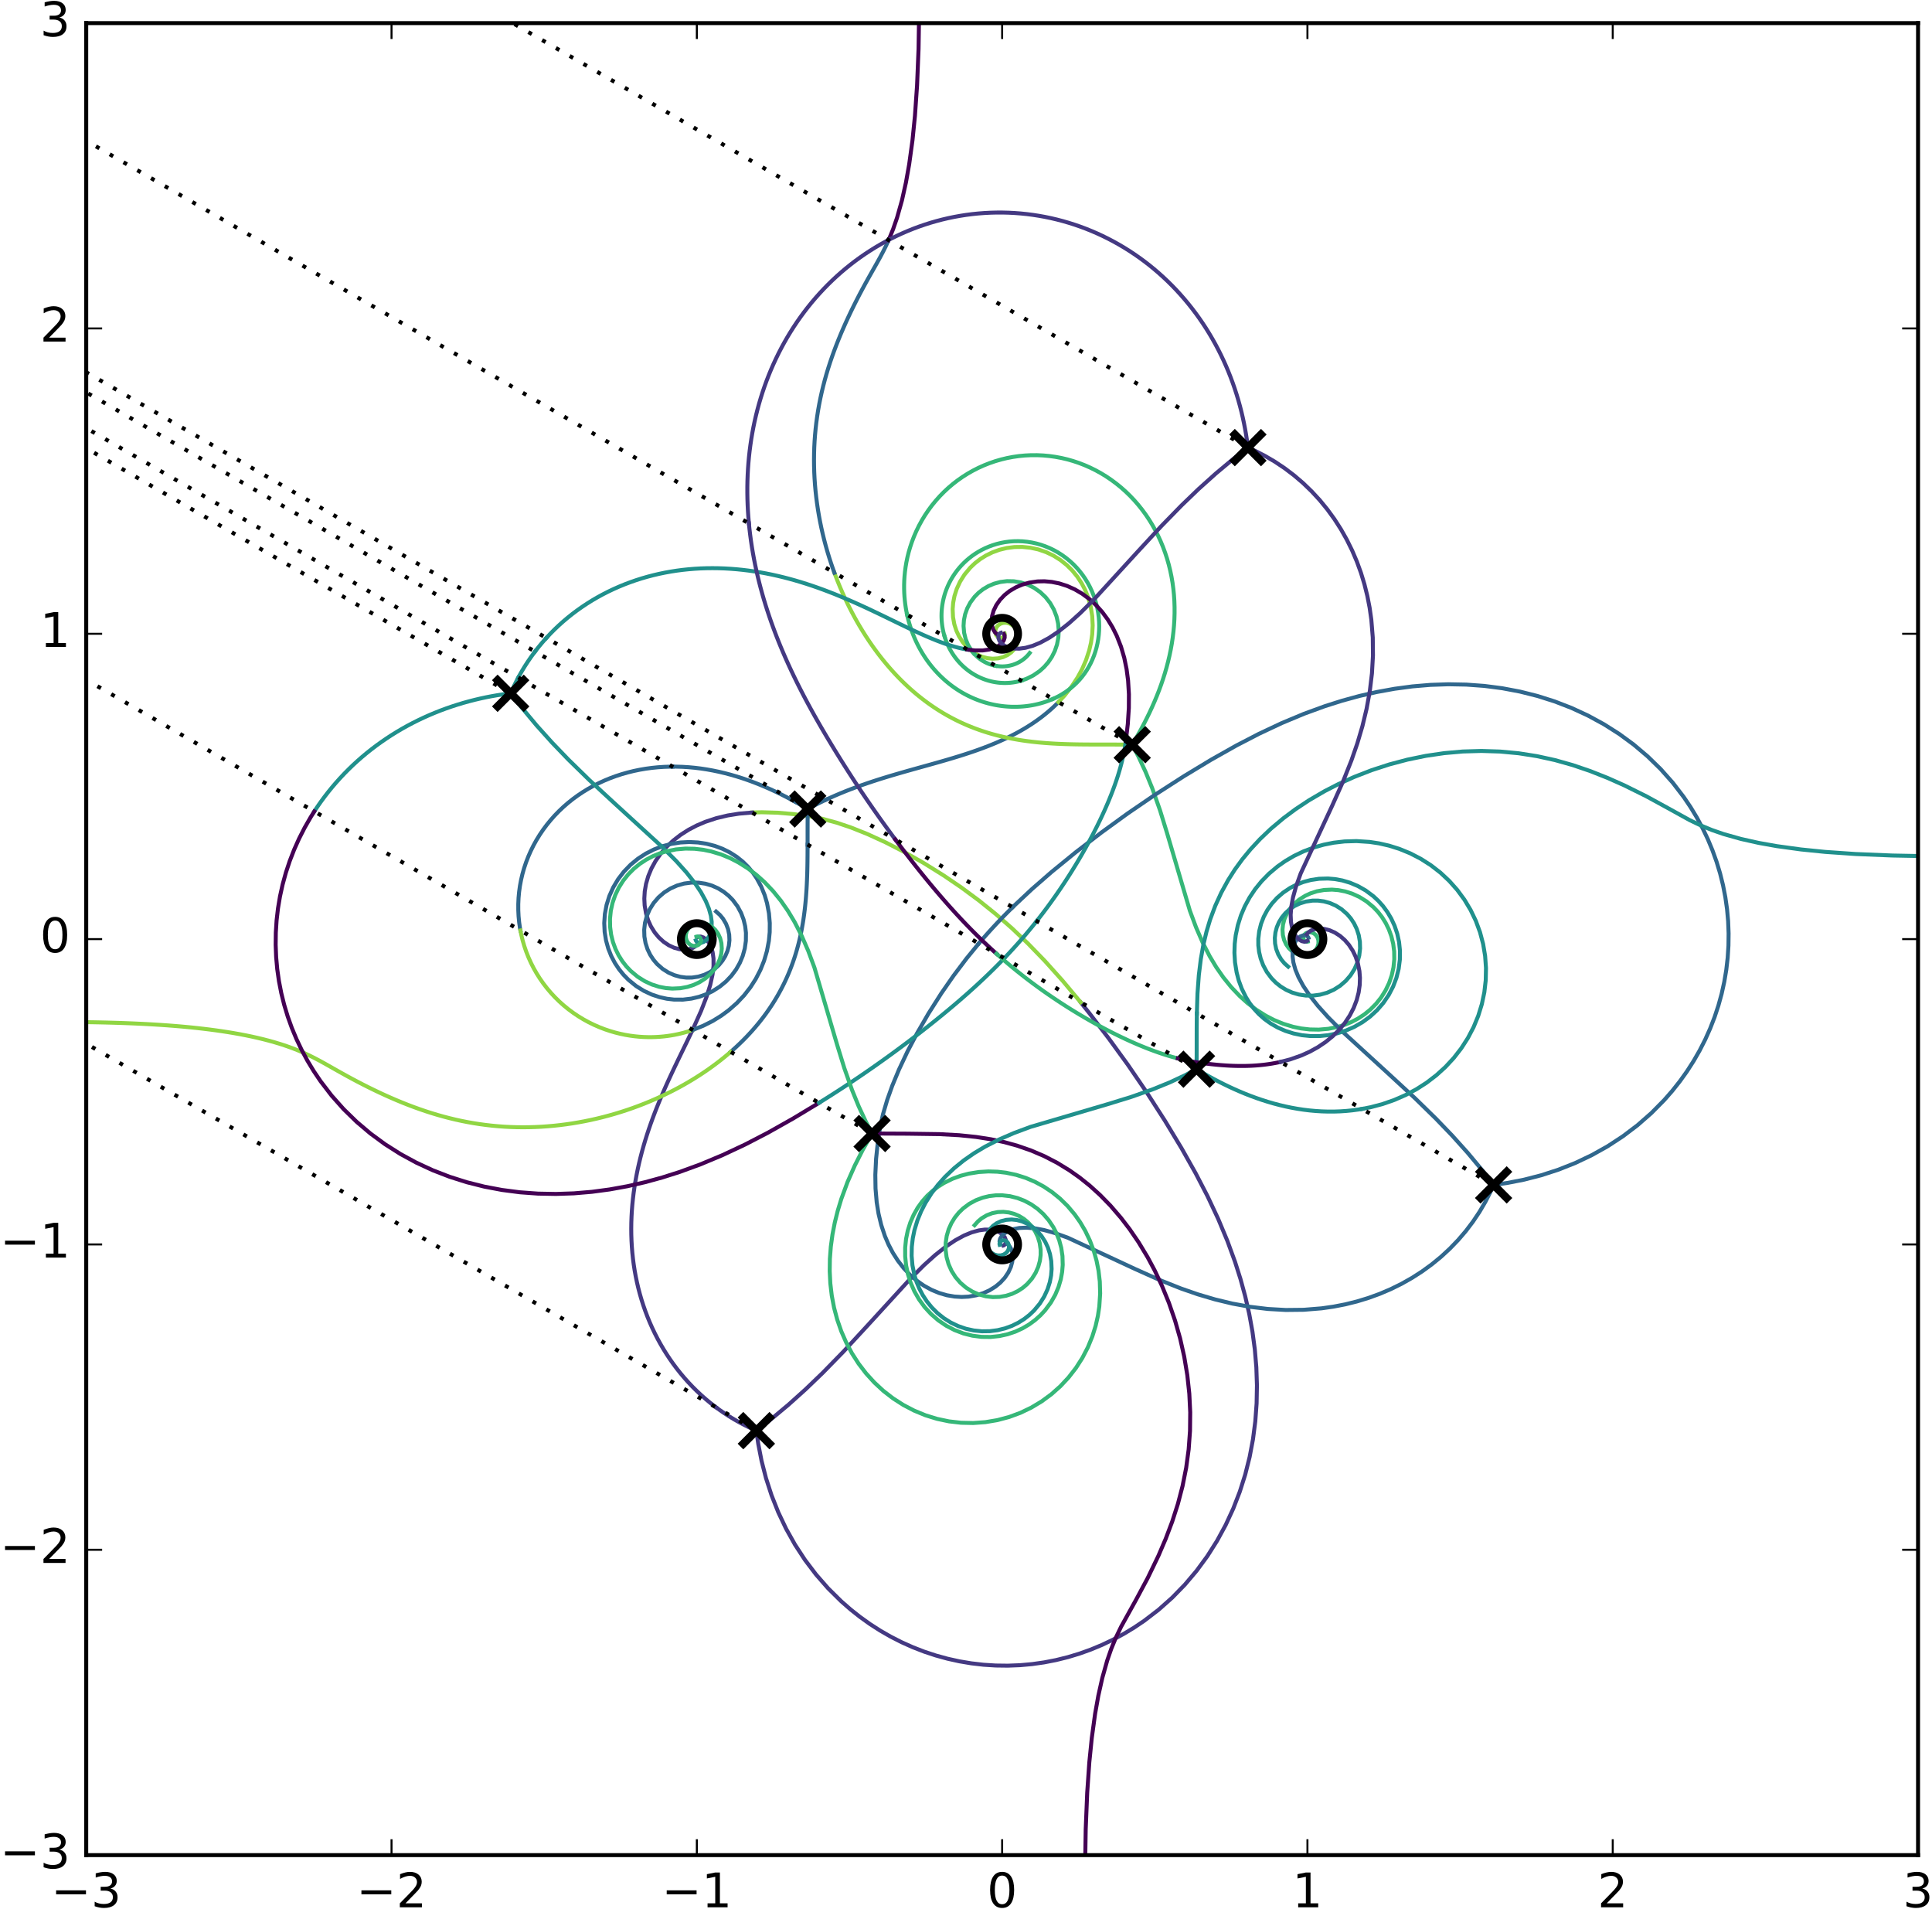 <?xml version="1.0" encoding="utf-8" standalone="no"?>
<!DOCTYPE svg PUBLIC "-//W3C//DTD SVG 1.1//EN"
  "http://www.w3.org/Graphics/SVG/1.1/DTD/svg11.dtd">
<!-- Created with matplotlib (http://matplotlib.org/) -->
<svg height="482pt" version="1.1" viewBox="0 0 486 482" width="486pt" xmlns="http://www.w3.org/2000/svg" xmlns:xlink="http://www.w3.org/1999/xlink">
 <defs>
  <style type="text/css">
*{stroke-linecap:butt;stroke-linejoin:round;stroke-miterlimit:100000;}
  </style>
 </defs>
 <g id="figure_1">
  <g id="patch_1">
   <path d="M 0 482.221 
L 486.308 482.221 
L 486.308 0 
L 0 0 
z
" style="fill:#ffffff;"/>
  </g>
  <g id="axes_1">
   <g id="patch_2">
    <path d="M 21.691 466.607 
L 482.491 466.607 
L 482.491 5.807 
L 21.691 5.807 
z
" style="fill:#ffffff;"/>
   </g>
   <g id="line2d_1">
    <path clip-path="url(#pd1653608fc)" d="M 190.329 359.79 
L 193.937 356.99 
L 198.33 353.324 
L 202.68 349.411 
L 206.93 345.326 
L 212.097 340.035 
L 218.124 333.51 
L 228.889 321.747 
L 232.447 318.202 
L 235.286 315.648 
L 238.012 313.495 
L 240.3 311.964 
L 242.521 310.757 
L 244.415 309.976 
L 246.229 309.473 
L 247.761 309.266 
L 249.176 309.291 
L 250.424 309.538 
L 251.46 309.978 
L 252.247 310.559 
L 252.765 311.216 
L 253.026 311.909 
L 253.024 312.533 
L 252.808 313.005 
L 252.465 313.251 
L 252.429 313.261 
L 252.429 313.261 
" style="fill:none;stroke:#443982;stroke-linecap:square;"/>
   </g>
   <g id="line2d_2">
    <path clip-path="url(#pd1653608fc)" d="M 190.269 359.843 
L 190.744 363.19 
L 191.574 367.455 
L 192.692 371.804 
L 194.094 376.127 
L 195.78 380.376 
L 197.747 384.519 
L 199.993 388.528 
L 202.51 392.38 
L 205.292 396.049 
L 208.327 399.515 
L 211.604 402.754 
L 213.916 404.777 
L 216.323 406.686 
L 218.822 408.473 
L 221.405 410.134 
L 224.068 411.663 
L 226.804 413.057 
L 229.606 414.311 
L 232.467 415.422 
L 235.38 416.385 
L 238.338 417.199 
L 241.332 417.861 
L 244.355 418.368 
L 247.4 418.72 
L 250.457 418.915 
L 253.519 418.953 
L 256.579 418.834 
L 259.627 418.559 
L 262.656 418.128 
L 265.658 417.544 
L 268.625 416.808 
L 271.55 415.922 
L 274.425 414.89 
L 277.244 413.716 
L 279.999 412.402 
L 282.684 410.953 
L 285.294 409.374 
L 287.821 407.669 
L 291.448 404.887 
L 294.862 401.853 
L 298.048 398.584 
L 300.996 395.102 
L 303.695 391.427 
L 306.136 387.579 
L 308.314 383.58 
L 310.225 379.45 
L 311.867 375.208 
L 313.241 370.875 
L 314.347 366.468 
L 315.189 362.007 
L 315.773 357.507 
L 316.104 352.984 
L 316.188 348.452 
L 316.036 343.924 
L 315.655 339.411 
L 315.055 334.924 
L 314.246 330.472 
L 313.239 326.061 
L 312.046 321.698 
L 310.676 317.387 
L 308.764 312.151 
L 306.427 306.553 
L 303.741 300.834 
L 300.777 295.116 
L 297.199 288.768 
L 293.083 281.959 
L 288.4 274.668 
L 283.718 267.818 
L 278.916 261.202 
L 273.906 254.679 
L 271.839 252.099 
L 271.839 252.099 
" style="fill:none;stroke:#443982;stroke-linecap:square;"/>
   </g>
   <g id="line2d_3">
    <path clip-path="url(#pd1653608fc)" d="M 271.839 252.099 
L 267.301 246.677 
L 262.846 241.711 
L 258.588 237.317 
L 254.605 233.523 
L 250.455 229.883 
L 246.171 226.435 
L 241.793 223.2 
L 237.358 220.186 
L 232.329 217.054 
L 227.267 214.186 
L 222.727 211.858 
L 218.127 209.754 
L 214.033 208.125 
L 210.464 206.922 
L 206.845 205.94 
L 203.821 205.331 
L 199.701 204.77 
L 195.673 204.418 
L 191.656 204.299 
L 189.167 204.368 
L 189.167 204.368 
" style="fill:none;stroke:#90d643;stroke-linecap:square;"/>
   </g>
   <g id="line2d_4">
    <path clip-path="url(#pd1653608fc)" d="M 189.167 204.368 
L 185.906 204.651 
L 183.039 205.11 
L 180.2 205.79 
L 177.416 206.711 
L 175.253 207.633 
L 173.171 208.725 
L 171.196 209.988 
L 169.356 211.416 
L 167.679 212.998 
L 166.192 214.713 
L 164.918 216.536 
L 163.875 218.434 
L 163.074 220.369 
L 162.514 222.304 
L 162.189 224.199 
L 162.08 226.021 
L 162.166 227.742 
L 162.505 229.717 
L 163.047 231.473 
L 163.738 233.001 
L 164.691 234.538 
L 165.714 235.773 
L 166.921 236.878 
L 168.249 237.768 
L 169.618 238.398 
L 170.945 238.755 
L 172.162 238.863 
L 173.292 238.747 
L 174.243 238.436 
L 174.99 237.968 
L 175.453 237.454 
L 175.453 237.454 
" style="fill:none;stroke:#443982;stroke-linecap:square;"/>
   </g>
   <g id="line2d_5">
    <path clip-path="url(#pd1653608fc)" d="M 190.261 359.833 
L 190.223 359.816 
L 190.167 359.792 
L 190.105 359.766 
L 190.041 359.738 
L 189.975 359.709 
L 189.908 359.68 
L 189.841 359.651 
L 189.773 359.621 
L 189.705 359.591 
L 189.637 359.561 
L 189.569 359.53 
L 189.5 359.499 
L 188.423 359.001 
L 187.224 358.408 
L 185.985 357.752 
L 184.737 357.045 
L 183.492 356.29 
L 182.258 355.493 
L 181.041 354.654 
L 180.119 353.976 
" style="fill:none;stroke:#443982;stroke-linecap:square;"/>
   </g>
   <g id="line2d_6">
    <path clip-path="url(#pd1653608fc)" d="M 180.119 353.976 
L 179.844 353.774 
L 178.67 352.857 
L 177.52 351.903 
L 176.396 350.912 
L 175.3 349.887 
L 174.234 348.829 
L 173.198 347.739 
L 172.194 346.617 
L 171.222 345.466 
L 170.284 344.286 
L 169.379 343.079 
L 168.51 341.846 
L 167.676 340.588 
L 166.878 339.307 
L 166.116 338.003 
L 165.391 336.678 
L 164.704 335.332 
L 164.054 333.969 
L 163.442 332.588 
L 162.869 331.19 
L 162.333 329.778 
L 161.835 328.351 
L 161.376 326.913 
L 160.955 325.462 
L 160.572 324.001 
L 160.227 322.531 
L 159.92 321.053 
L 159.65 319.568 
L 159.418 318.076 
L 159.223 316.58 
L 159.065 315.079 
L 158.942 313.576 
L 158.856 312.07 
L 158.805 310.563 
L 158.789 309.056 
L 158.808 307.549 
L 158.86 306.043 
L 158.945 304.539 
L 159.063 303.037 
L 159.213 301.539 
L 159.394 300.045 
L 159.606 298.555 
L 159.847 297.071 
L 160.117 295.591 
L 160.415 294.118 
L 160.741 292.651 
L 161.093 291.19 
L 161.47 289.737 
L 161.873 288.29 
L 162.299 286.852 
L 162.747 285.42 
L 163.218 283.996 
L 163.709 282.581 
L 164.22 281.172 
L 164.75 279.772 
L 165.28 278.42 
L 165.8 277.139 
L 166.307 275.924 
L 166.802 274.768 
L 167.284 273.667 
L 167.752 272.618 
L 168.207 271.615 
L 168.649 270.656 
L 169.077 269.737 
L 169.492 268.855 
L 169.894 268.009 
L 170.283 267.196 
L 170.66 266.413 
L 171.024 265.659 
L 171.377 264.932 
L 171.718 264.23 
L 172.047 263.552 
L 172.365 262.896 
L 172.673 262.262 
L 172.97 261.647 
L 173.257 261.052 
L 173.534 260.475 
L 173.801 259.914 
L 174.059 259.37 
L 174.218 259.035 
" style="fill:none;stroke:#443982;stroke-linecap:square;"/>
   </g>
   <g id="line2d_7">
    <path clip-path="url(#pd1653608fc)" d="M 174.218 259.035 
L 176.359 254.265 
L 177.756 250.661 
L 178.664 247.742 
L 179.241 245.119 
L 179.488 242.979 
L 179.484 241.086 
L 179.256 239.463 
L 178.844 238.128 
L 178.3 237.087 
L 177.647 236.301 
L 176.958 235.8 
L 176.265 235.563 
L 175.68 235.59 
L 175.322 235.784 
L 175.322 235.784 
" style="fill:none;stroke:#443982;stroke-linecap:square;"/>
   </g>
   <g id="line2d_8">
    <path clip-path="url(#pd1653608fc)" d="M 203.128 203.447 
L 203.073 203.414 
L 203.014 203.378 
L 202.953 203.342 
L 202.89 203.305 
L 202.828 203.267 
L 202.764 203.229 
L 202.7 203.192 
L 202.636 203.154 
L 202.572 203.116 
L 202.508 203.077 
L 201.485 202.481 
L 200.315 201.818 
L 200.106 201.703 
" style="fill:none;stroke:#30678d;stroke-linecap:square;"/>
   </g>
   <g id="line2d_9">
    <path clip-path="url(#pd1653608fc)" d="M 200.106 201.703 
L 199.076 201.139 
L 197.796 200.462 
L 196.484 199.796 
L 195.148 199.146 
L 193.789 198.516 
L 192.412 197.908 
L 191.016 197.326 
L 189.603 196.771 
L 188.175 196.245 
L 186.731 195.75 
L 185.273 195.288 
L 183.802 194.86 
L 182.319 194.469 
L 180.823 194.116 
L 179.317 193.802 
L 177.802 193.529 
L 176.278 193.299 
L 174.747 193.112 
L 173.21 192.971 
L 171.669 192.876 
L 170.124 192.83 
L 169.184 192.831 
" style="fill:none;stroke:#30678d;stroke-linecap:square;"/>
   </g>
   <g id="line2d_10">
    <path clip-path="url(#pd1653608fc)" d="M 169.184 192.831 
L 168.579 192.832 
L 167.034 192.884 
L 165.491 192.987 
L 163.952 193.143 
L 162.419 193.351 
L 160.894 193.612 
L 159.379 193.928 
L 157.877 194.298 
L 156.389 194.723 
L 154.918 195.203 
L 153.467 195.739 
L 152.038 196.329 
L 150.633 196.975 
L 149.254 197.676 
L 147.905 198.43 
L 146.588 199.239 
L 145.306 200.1 
L 144.061 201.013 
L 142.855 201.977 
L 141.691 202.991 
L 140.572 204.053 
L 139.499 205.161 
L 138.477 206.315 
L 137.506 207.511 
L 136.588 208.748 
L 135.727 210.025 
L 134.924 211.337 
L 134.181 212.684 
L 133.5 214.062 
L 132.882 215.469 
L 132.329 216.902 
L 131.842 218.358 
L 131.423 219.834 
L 131.073 221.327 
L 130.792 222.833 
L 130.581 224.351 
L 130.442 225.875 
L 130.373 227.404 
L 130.376 228.933 
L 130.45 230.46 
L 130.596 231.98 
L 130.812 233.492 
L 130.916 234.034 
" style="fill:none;stroke:#30678d;stroke-linecap:square;"/>
   </g>
   <g id="line2d_11">
    <path clip-path="url(#pd1653608fc)" d="M 130.916 234.034 
L 131.099 234.99 
L 131.456 236.473 
L 131.882 237.936 
L 132.375 239.377 
L 132.936 240.793 
L 133.561 242.18 
L 134.25 243.535 
L 135.002 244.856 
L 135.814 246.139 
L 136.684 247.383 
L 137.61 248.584 
L 138.591 249.74 
L 139.623 250.849 
L 140.705 251.909 
L 141.834 252.917 
L 143.007 253.871 
L 144.222 254.77 
L 145.476 255.613 
L 146.767 256.397 
L 148.091 257.121 
L 149.446 257.784 
L 150.826 258.384 
L 152.181 258.903 
L 153.507 259.348 
L 154.803 259.723 
L 156.067 260.036 
L 157.298 260.291 
L 158.496 260.494 
L 159.661 260.648 
L 160.792 260.759 
L 161.891 260.829 
L 162.957 260.863 
L 163.991 260.863 
L 164.994 260.832 
L 165.966 260.774 
L 166.91 260.69 
L 167.824 260.582 
L 168.711 260.452 
L 169.57 260.303 
L 170.404 260.136 
L 171.213 259.952 
L 171.997 259.752 
L 172.758 259.538 
L 173.497 259.312 
L 174.214 259.073 
L 174.257 259.057 
" style="fill:none;stroke:#90d643;stroke-linecap:square;"/>
   </g>
   <g id="line2d_12">
    <path clip-path="url(#pd1653608fc)" d="M 174.257 259.057 
L 176.878 258.012 
L 179.251 256.816 
L 181.369 255.514 
L 183.265 254.127 
L 185.359 252.292 
L 187.182 250.358 
L 188.762 248.333 
L 190.119 246.214 
L 191.263 243.998 
L 192.198 241.675 
L 192.919 239.23 
L 193.411 236.647 
L 193.621 234.466 
L 193.641 232.167 
L 193.435 229.735 
L 192.948 227.16 
L 192.35 225.131 
L 191.499 223.03 
L 190.338 220.884 
L 189.361 219.456 
L 188.203 218.061 
L 186.857 216.733 
L 185.327 215.509 
L 183.627 214.422 
L 181.778 213.501 
L 179.806 212.765 
L 177.736 212.228 
L 175.591 211.901 
L 173.394 211.79 
L 171.167 211.903 
L 168.934 212.246 
L 166.719 212.825 
L 164.55 213.642 
L 162.457 214.697 
L 160.472 215.987 
L 158.628 217.5 
L 156.96 219.22 
L 155.496 221.124 
L 154.267 223.181 
L 153.291 225.355 
L 152.586 227.607 
L 152.155 229.893 
L 151.998 232.172 
L 152.101 234.401 
L 152.447 236.547 
L 153.011 238.577 
L 153.764 240.47 
L 154.677 242.209 
L 155.719 243.785 
L 156.862 245.194 
L 158.08 246.437 
L 159.998 248 
L 161.967 249.226 
L 163.939 250.147 
L 165.877 250.796 
L 167.755 251.21 
L 169.557 251.418 
L 171.826 251.425 
L 173.93 251.175 
L 175.868 250.714 
L 177.642 250.079 
L 179.257 249.299 
L 181.063 248.154 
L 182.643 246.85 
L 184.007 245.411 
L 185.16 243.854 
L 186.105 242.19 
L 186.838 240.429 
L 187.351 238.576 
L 187.629 236.639 
L 187.647 234.629 
L 187.453 232.977 
L 187.051 231.3 
L 186.418 229.621 
L 185.526 227.97 
L 184.353 226.392 
L 183.281 225.293 
L 182.043 224.299 
L 180.647 223.443 
L 179.11 222.757 
L 177.454 222.271 
L 175.711 222.009 
L 173.917 221.991 
L 172.112 222.229 
L 170.338 222.727 
L 168.641 223.482 
L 167.064 224.481 
L 165.65 225.702 
L 164.435 227.115 
L 163.451 228.682 
L 162.719 230.359 
L 162.252 232.096 
L 162.049 233.846 
L 162.1 235.563 
L 162.387 237.207 
L 162.882 238.743 
L 163.556 240.147 
L 164.377 241.401 
L 165.313 242.496 
L 166.688 243.703 
L 168.152 244.628 
L 169.654 245.285 
L 171.152 245.698 
L 172.616 245.891 
L 174.023 245.889 
L 175.678 245.646 
L 177.2 245.176 
L 178.574 244.514 
L 179.792 243.688 
L 180.848 242.725 
L 181.738 241.644 
L 182.455 240.465 
L 182.992 239.205 
L 183.342 237.88 
L 183.494 236.508 
L 183.435 235.111 
L 183.152 233.713 
L 182.632 232.349 
L 181.866 231.059 
L 181.075 230.113 
L 180.131 229.277 
L 180.131 229.277 
" style="fill:none;stroke:#30678d;stroke-linecap:square;"/>
   </g>
   <g id="line2d_13">
    <path clip-path="url(#pd1653608fc)" d="M 203.201 203.483 
L 203.237 203.463 
L 203.29 203.433 
L 203.349 203.401 
L 203.41 203.367 
L 203.473 203.332 
L 203.537 203.297 
L 203.602 203.262 
L 203.667 203.227 
L 203.732 203.191 
L 203.797 203.156 
L 203.863 203.12 
L 203.929 203.084 
L 204.977 202.53 
L 206.169 201.924 
L 207.427 201.311 
L 207.854 201.113 
" style="fill:none;stroke:#30678d;stroke-linecap:square;"/>
   </g>
   <g id="line2d_14">
    <path clip-path="url(#pd1653608fc)" d="M 207.854 201.113 
L 208.726 200.707 
L 210.052 200.117 
L 211.401 199.543 
L 212.766 198.987 
L 214.146 198.449 
L 215.537 197.928 
L 216.939 197.425 
L 218.332 196.944 
L 219.658 196.502 
L 220.926 196.092 
L 222.142 195.71 
L 223.313 195.351 
L 224.443 195.013 
L 225.534 194.692 
L 226.591 194.386 
L 227.616 194.093 
L 228.611 193.811 
L 229.579 193.54 
L 230.52 193.277 
L 231.437 193.022 
L 232.331 192.773 
L 233.204 192.53 
L 234.056 192.293 
L 234.888 192.059 
L 235.702 191.829 
L 236.499 191.603 
L 237.279 191.379 
L 238.042 191.157 
L 238.791 190.937 
L 239.525 190.719 
L 240.245 190.501 
L 240.952 190.285 
L 241.646 190.069 
L 242.328 189.852 
L 242.997 189.636 
L 243.656 189.42 
L 244.303 189.203 
L 244.94 188.985 
L 245.567 188.767 
L 246.184 188.547 
L 246.791 188.326 
L 247.389 188.104 
L 247.979 187.88 
L 248.56 187.655 
L 249.132 187.428 
L 249.696 187.199 
L 250.253 186.968 
L 250.802 186.735 
L 251.344 186.499 
L 251.878 186.261 
L 252.406 186.021 
L 252.927 185.778 
L 253.441 185.533 
L 253.949 185.284 
L 254.451 185.033 
L 254.947 184.779 
L 255.436 184.522 
L 255.92 184.262 
L 256.399 183.999 
L 256.871 183.732 
L 257.339 183.462 
L 257.801 183.188 
L 258.258 182.911 
L 258.71 182.63 
L 259.157 182.345 
L 259.599 182.056 
L 260.036 181.763 
L 260.469 181.466 
L 260.897 181.165 
L 261.32 180.86 
L 261.739 180.549 
L 262.154 180.235 
L 262.564 179.915 
L 262.969 179.591 
L 263.371 179.262 
L 263.768 178.928 
L 264.161 178.588 
L 264.55 178.243 
L 264.934 177.892 
L 265.314 177.536 
L 265.69 177.173 
L 266.062 176.804 
L 266.261 176.601 
" style="fill:none;stroke:#30678d;stroke-linecap:square;"/>
   </g>
   <g id="line2d_15">
    <path clip-path="url(#pd1653608fc)" d="M 266.261 176.601 
L 267.855 174.862 
L 269.531 172.735 
L 271.073 170.39 
L 272.189 168.332 
L 273.17 166.089 
L 273.98 163.642 
L 274.443 161.662 
L 274.751 159.553 
L 274.868 157.318 
L 274.753 154.965 
L 274.357 152.517 
L 273.631 150.011 
L 272.942 148.336 
L 272.075 146.684 
L 271.024 145.082 
L 269.786 143.558 
L 268.366 142.145 
L 266.776 140.875 
L 265.036 139.779 
L 263.173 138.884 
L 261.218 138.208 
L 259.209 137.766 
L 257.185 137.562 
L 255.183 137.59 
L 253.238 137.841 
L 251.381 138.296 
L 249.636 138.932 
L 248.023 139.724 
L 246.555 140.646 
L 245.239 141.671 
L 244.078 142.773 
L 242.622 144.523 
L 241.493 146.329 
L 240.663 148.138 
L 240.1 149.909 
L 239.772 151.612 
L 239.644 153.227 
L 239.734 155.222 
L 240.063 157.022 
L 240.576 158.623 
L 241.229 160.029 
L 242.184 161.525 
L 243.242 162.75 
L 244.359 163.728 
L 245.73 164.609 
L 247.095 165.206 
L 248.424 165.553 
L 249.693 165.682 
L 251.073 165.59 
L 252.324 165.274 
L 253.427 164.766 
L 254.363 164.098 
L 255.118 163.303 
L 255.677 162.414 
L 256.029 161.468 
L 256.171 160.504 
L 256.104 159.568 
L 255.839 158.702 
L 255.402 157.95 
L 254.825 157.347 
L 254.053 156.873 
L 253.232 156.644 
L 252.436 156.649 
L 251.726 156.856 
L 251.085 157.273 
L 250.644 157.81 
L 250.392 158.458 
L 250.373 159.138 
L 250.591 159.753 
L 250.969 160.185 
L 251.456 160.429 
L 251.969 160.453 
L 252.411 160.266 
L 252.693 159.922 
L 252.762 159.519 
L 252.714 159.331 
L 252.714 159.331 
" style="fill:none;stroke:#90d643;stroke-linecap:square;"/>
   </g>
   <g id="line2d_16">
    <path clip-path="url(#pd1653608fc)" d="M 203.193 203.563 
L 203.192 203.628 
L 203.191 203.697 
L 203.189 203.768 
L 203.188 203.84 
L 203.187 203.913 
L 203.186 203.987 
L 203.185 204.061 
L 203.184 204.135 
L 203.183 204.21 
L 203.182 204.285 
L 203.168 205.45 
L 203.159 206.767 
L 203.154 208.148 
L 203.152 209.563 
L 203.151 210.999 
L 203.15 212.441 
" style="fill:none;stroke:#30678d;stroke-linecap:square;"/>
   </g>
   <g id="line2d_17">
    <path clip-path="url(#pd1653608fc)" d="M 203.15 212.441 
L 203.15 212.448 
L 203.146 213.908 
L 203.136 215.375 
L 203.121 216.756 
L 203.1 218.042 
L 203.072 219.25 
L 203.037 220.393 
L 202.995 221.481 
L 202.947 222.521 
L 202.892 223.518 
L 202.831 224.478 
L 202.763 225.405 
L 202.689 226.301 
L 202.608 227.17 
L 202.522 228.015 
L 202.429 228.837 
L 202.329 229.638 
L 202.224 230.419 
L 202.113 231.183 
L 201.996 231.93 
L 201.874 232.662 
L 201.745 233.38 
L 201.611 234.084 
L 201.471 234.775 
L 201.326 235.455 
L 201.174 236.124 
L 201.017 236.782 
L 200.855 237.43 
L 200.687 238.069 
L 200.513 238.7 
L 200.334 239.322 
L 200.149 239.936 
L 199.959 240.543 
L 199.763 241.143 
L 199.561 241.736 
L 199.354 242.323 
L 199.141 242.904 
L 198.922 243.479 
L 198.697 244.05 
L 198.467 244.615 
L 198.23 245.175 
L 197.987 245.731 
L 197.739 246.283 
L 197.484 246.831 
L 197.223 247.375 
L 196.956 247.915 
L 196.682 248.452 
L 196.401 248.986 
L 196.114 249.518 
L 195.82 250.046 
L 195.519 250.572 
L 195.211 251.096 
L 194.896 251.618 
L 194.573 252.138 
L 194.243 252.656 
L 193.905 253.172 
L 193.558 253.688 
L 193.204 254.202 
L 192.841 254.715 
L 192.469 255.227 
L 192.088 255.738 
L 191.698 256.249 
L 191.299 256.76 
L 190.889 257.271 
L 190.469 257.781 
L 190.039 258.292 
L 189.598 258.804 
L 189.145 259.315 
L 188.68 259.828 
L 188.203 260.342 
L 187.713 260.856 
L 187.21 261.372 
L 186.693 261.889 
L 186.161 262.408 
L 185.615 262.929 
L 185.052 263.452 
L 184.473 263.977 
L 183.876 264.505 
L 183.802 264.568 
" style="fill:none;stroke:#30678d;stroke-linecap:square;"/>
   </g>
   <g id="line2d_18">
    <path clip-path="url(#pd1653608fc)" d="M 183.802 264.568 
L 183.261 265.035 
L 182.627 265.567 
L 181.973 266.103 
L 181.297 266.642 
L 180.599 267.184 
L 179.877 267.73 
L 179.131 268.279 
L 178.358 268.832 
L 177.556 269.389 
L 176.725 269.95 
L 175.863 270.515 
L 174.966 271.084 
L 174.034 271.658 
L 173.063 272.236 
L 172.052 272.818 
L 170.996 273.405 
L 169.894 273.995 
L 168.741 274.589 
L 167.533 275.186 
L 166.267 275.786 
L 164.937 276.389 
L 163.538 276.992 
L 162.085 277.587 
L 160.621 278.154 
L 159.147 278.695 
L 157.663 279.207 
L 156.171 279.692 
L 154.67 280.149 
L 153.161 280.579 
L 151.645 280.98 
L 150.122 281.353 
L 148.593 281.697 
L 147.058 282.013 
L 145.518 282.299 
L 143.973 282.557 
L 142.424 282.785 
L 140.872 282.983 
L 139.316 283.151 
L 137.758 283.289 
L 136.198 283.397 
L 134.637 283.473 
L 133.075 283.519 
L 131.513 283.533 
L 129.952 283.515 
L 128.392 283.466 
L 126.834 283.385 
L 125.278 283.272 
L 123.726 283.127 
L 122.178 282.949 
L 120.635 282.74 
L 119.097 282.499 
L 117.565 282.227 
L 116.039 281.924 
L 114.52 281.59 
L 113.009 281.226 
L 111.506 280.833 
L 110.012 280.412 
L 108.526 279.963 
L 107.049 279.488 
L 105.581 278.987 
L 104.122 278.462 
L 102.672 277.913 
L 101.232 277.343 
L 99.8 276.751 
L 98.378 276.14 
L 96.964 275.511 
L 95.558 274.864 
L 94.161 274.2 
L 92.773 273.52 
L 91.392 272.825 
L 90.018 272.115 
L 88.652 271.392 
L 87.293 270.654 
L 85.939 269.905 
L 84.59 269.147 
L 83.242 268.383 
L 81.892 267.62 
L 80.537 266.872 
L 79.173 266.15 
L 77.797 265.464 
L 76.407 264.818 
L 74.999 264.214 
L 73.574 263.653 
L 72.133 263.132 
L 70.677 262.65 
L 69.211 262.202 
L 67.735 261.787 
L 66.25 261.401 
L 64.759 261.043 
L 63.262 260.709 
L 61.76 260.399 
L 60.253 260.11 
L 58.743 259.841 
L 57.229 259.591 
L 55.713 259.359 
L 54.194 259.143 
L 52.673 258.942 
L 51.151 258.756 
L 49.626 258.583 
L 48.1 258.423 
L 46.573 258.275 
L 45.045 258.139 
L 43.516 258.013 
L 41.986 257.897 
L 40.455 257.791 
L 38.924 257.694 
L 37.392 257.606 
L 35.859 257.525 
L 34.327 257.453 
L 32.793 257.387 
L 31.26 257.328 
L 29.726 257.276 
L 28.192 257.231 
L 26.658 257.191 
L 25.123 257.156 
L 23.589 257.127 
L 22.054 257.103 
L 20.519 257.084 
L 18.984 257.07 
L 17.449 257.06 
L 15.914 257.054 
L 14.379 257.052 
L 12.844 257.053 
L 12.247 257.055 
" style="fill:none;stroke:#90d643;stroke-linecap:square;"/>
   </g>
   <g id="line2d_19">
    <path clip-path="url(#pd1653608fc)" d="M 12.247 257.055 
L 0.563 257.184 
L -1 257.213 
L -1 257.213 
" style="fill:none;stroke:#20908c;stroke-linecap:square;"/>
   </g>
   <g id="line2d_20">
    <path clip-path="url(#pd1653608fc)" d="M 284.815 187.317 
L 286.374 190.285 
L 288.181 194.169 
L 289.849 198.262 
L 291.796 203.774 
L 293.606 209.651 
L 299.312 229.056 
L 300.87 233.248 
L 302.519 237.043 
L 304.299 240.515 
L 305.953 243.273 
L 307.748 245.855 
L 309.71 248.277 
L 311.868 250.545 
L 313.845 252.316 
L 316.013 253.968 
L 318.406 255.479 
L 320.508 256.564 
L 322.8 257.507 
L 325.301 258.266 
L 327.324 258.681 
L 329.475 258.93 
L 331.752 258.974 
L 334.14 258.77 
L 336.612 258.27 
L 338.287 257.748 
L 339.961 257.058 
L 341.613 256.191 
L 343.216 255.14 
L 344.74 253.902 
L 346.153 252.482 
L 347.422 250.892 
L 348.518 249.152 
L 349.414 247.289 
L 350.089 245.334 
L 350.531 243.326 
L 350.736 241.301 
L 350.707 239.299 
L 350.456 237.354 
L 350.001 235.497 
L 349.365 233.752 
L 348.573 232.14 
L 347.652 230.672 
L 346.627 229.356 
L 345.524 228.194 
L 343.774 226.738 
L 341.968 225.609 
L 340.159 224.779 
L 338.388 224.217 
L 336.685 223.888 
L 335.07 223.76 
L 333.075 223.85 
L 331.275 224.179 
L 329.674 224.693 
L 328.268 225.345 
L 326.772 226.301 
L 325.547 227.358 
L 324.569 228.475 
L 323.689 229.846 
L 323.092 231.212 
L 322.744 232.54 
L 322.615 233.809 
L 322.707 235.189 
L 323.024 236.441 
L 323.532 237.543 
L 324.199 238.479 
L 324.994 239.234 
L 325.884 239.793 
L 326.83 240.146 
L 327.793 240.287 
L 328.73 240.22 
L 329.595 239.956 
L 330.348 239.518 
L 330.951 238.941 
L 331.424 238.169 
L 331.654 237.348 
L 331.649 236.552 
L 331.441 235.842 
L 331.024 235.202 
L 330.488 234.761 
L 329.84 234.509 
L 329.16 234.49 
L 328.545 234.707 
L 328.113 235.085 
L 327.868 235.573 
L 327.844 236.086 
L 328.031 236.527 
L 328.375 236.81 
L 328.778 236.878 
L 328.967 236.83 
L 328.967 236.83 
" style="fill:none;stroke:#35b778;stroke-linecap:square;"/>
   </g>
   <g id="line2d_21">
    <path clip-path="url(#pd1653608fc)" d="M 284.734 187.309 
L 284.67 187.308 
L 284.601 187.307 
L 284.53 187.306 
L 284.457 187.305 
L 284.384 187.303 
L 284.311 187.302 
L 284.237 187.301 
L 284.162 187.3 
L 284.088 187.299 
L 284.013 187.298 
L 282.848 187.285 
L 281.531 187.275 
L 280.149 187.27 
L 278.734 187.268 
L 277.299 187.267 
L 275.849 187.266 
L 274.39 187.262 
L 272.923 187.253 
L 271.541 187.238 
L 270.255 187.216 
L 269.047 187.188 
L 267.904 187.153 
L 266.817 187.112 
L 265.777 187.064 
L 264.78 187.009 
L 263.82 186.947 
L 262.893 186.879 
L 261.996 186.805 
L 261.127 186.725 
L 260.283 186.638 
L 259.461 186.545 
L 258.66 186.446 
L 257.878 186.341 
L 257.114 186.23 
L 256.367 186.113 
L 255.635 185.99 
L 254.918 185.861 
L 254.214 185.727 
L 253.522 185.587 
L 252.843 185.442 
L 252.174 185.291 
L 251.516 185.134 
L 250.867 184.971 
L 250.228 184.803 
L 249.598 184.63 
L 248.976 184.45 
L 248.362 184.266 
L 247.755 184.075 
L 247.155 183.879 
L 246.562 183.677 
L 245.975 183.47 
L 245.393 183.257 
L 244.818 183.038 
L 244.248 182.813 
L 243.683 182.583 
L 243.122 182.346 
L 242.566 182.104 
L 242.015 181.855 
L 241.467 181.6 
L 240.923 181.339 
L 240.382 181.072 
L 239.845 180.798 
L 239.311 180.518 
L 238.78 180.231 
L 238.251 179.937 
L 237.725 179.636 
L 237.201 179.328 
L 236.68 179.012 
L 236.16 178.69 
L 235.642 178.359 
L 235.125 178.021 
L 234.61 177.675 
L 234.096 177.32 
L 233.583 176.957 
L 233.071 176.585 
L 232.559 176.205 
L 232.048 175.815 
L 231.537 175.415 
L 231.027 175.005 
L 230.516 174.586 
L 230.005 174.155 
L 229.494 173.714 
L 228.982 173.261 
L 228.469 172.796 
L 227.956 172.319 
L 227.441 171.829 
L 226.925 171.326 
L 226.408 170.809 
L 225.889 170.278 
L 225.368 169.731 
L 224.845 169.168 
L 224.32 168.589 
L 223.793 167.992 
L 223.263 167.377 
L 222.73 166.743 
L 222.194 166.089 
L 221.655 165.413 
L 221.113 164.715 
L 220.568 163.994 
L 220.019 163.247 
L 219.466 162.474 
L 218.909 161.673 
L 218.348 160.841 
L 217.782 159.979 
L 217.213 159.083 
L 216.639 158.15 
L 216.061 157.18 
L 215.479 156.168 
L 214.893 155.113 
L 214.303 154.01 
L 213.708 152.857 
L 213.111 151.649 
L 212.511 150.383 
L 211.909 149.053 
L 211.306 147.654 
L 210.711 146.201 
L 210.143 144.737 
L 209.894 144.057 
" style="fill:none;stroke:#90d643;stroke-linecap:square;"/>
   </g>
   <g id="line2d_22">
    <path clip-path="url(#pd1653608fc)" d="M 209.894 144.057 
L 209.603 143.263 
L 209.09 141.78 
L 208.605 140.287 
L 208.148 138.786 
L 207.719 137.277 
L 207.318 135.761 
L 206.945 134.239 
L 206.6 132.709 
L 206.285 131.175 
L 205.998 129.634 
L 205.741 128.09 
L 205.513 126.541 
L 205.315 124.988 
L 205.146 123.433 
L 205.008 121.874 
L 204.901 120.315 
L 204.824 118.753 
L 204.779 117.191 
L 204.765 115.629 
L 204.782 114.068 
L 204.831 112.508 
L 204.912 110.95 
L 205.026 109.395 
L 205.171 107.843 
L 205.348 106.294 
L 205.557 104.751 
L 205.798 103.213 
L 206.07 101.681 
L 206.374 100.155 
L 206.707 98.637 
L 207.071 97.126 
L 207.464 95.623 
L 207.885 94.128 
L 208.334 92.642 
L 208.81 91.165 
L 209.31 89.697 
L 209.836 88.238 
L 210.384 86.788 
L 210.955 85.348 
L 211.546 83.916 
L 212.157 82.494 
L 212.787 81.08 
L 213.434 79.675 
L 214.097 78.278 
L 214.777 76.889 
L 215.472 75.508 
L 216.182 74.135 
L 216.906 72.768 
L 217.643 71.409 
L 218.392 70.055 
L 219.151 68.706 
L 219.915 67.358 
L 220.677 66.008 
L 221.425 64.653 
L 222.147 63.289 
L 222.833 61.913 
L 223.479 60.523 
L 223.533 60.397 
" style="fill:none;stroke:#30678d;stroke-linecap:square;"/>
   </g>
   <g id="line2d_23">
    <path clip-path="url(#pd1653608fc)" d="M 223.533 60.397 
L 224.644 57.69 
L 225.647 54.793 
L 226.895 50.366 
L 227.897 45.875 
L 228.704 41.345 
L 229.54 35.266 
L 230.156 29.161 
L 230.689 21.507 
L 231.064 12.308 
L 231.234 1.565 
L 231.242 -1 
L 231.242 -1 
" style="fill:none;stroke:#440154;stroke-linecap:square;"/>
   </g>
   <g id="line2d_24">
    <path clip-path="url(#pd1653608fc)" d="M 284.851 187.245 
L 284.884 187.189 
L 284.919 187.13 
L 284.956 187.069 
L 284.993 187.007 
L 285.03 186.944 
L 285.068 186.88 
L 285.106 186.817 
L 285.144 186.753 
L 285.182 186.688 
L 285.22 186.624 
L 285.817 185.601 
L 286.479 184.431 
L 287.158 183.193 
L 287.835 181.912 
L 288.501 180.6 
L 289.151 179.264 
L 289.782 177.906 
L 290.389 176.528 
L 290.971 175.132 
L 291.527 173.72 
L 292.053 172.291 
L 292.548 170.848 
L 293.01 169.39 
L 293.437 167.919 
L 293.828 166.435 
L 294.182 164.94 
L 294.496 163.434 
L 294.768 161.918 
L 294.999 160.394 
L 295.185 158.863 
L 295.326 157.326 
L 295.421 155.785 
L 295.468 154.241 
L 295.466 152.695 
L 295.414 151.15 
L 295.31 149.607 
L 295.155 148.068 
L 294.947 146.535 
L 294.685 145.01 
L 294.37 143.495 
L 294 141.993 
L 293.575 140.505 
L 293.094 139.035 
L 292.559 137.583 
L 291.968 136.154 
L 291.322 134.749 
L 290.622 133.371 
L 289.867 132.022 
L 289.059 130.705 
L 288.197 129.422 
L 287.284 128.177 
L 286.32 126.971 
L 285.306 125.807 
L 284.245 124.688 
L 283.136 123.616 
L 281.983 122.593 
L 280.786 121.622 
L 279.549 120.705 
L 278.273 119.843 
L 276.96 119.04 
L 275.614 118.297 
L 274.235 117.616 
L 272.829 116.998 
L 271.396 116.445 
L 269.94 115.958 
L 268.464 115.539 
L 266.971 115.189 
L 265.464 114.908 
L 263.947 114.698 
L 262.422 114.558 
L 260.894 114.489 
L 259.364 114.492 
L 257.838 114.566 
L 256.317 114.712 
L 254.806 114.929 
L 253.307 115.216 
L 251.825 115.572 
L 250.361 115.998 
L 248.92 116.492 
L 247.505 117.052 
L 246.118 117.677 
L 244.763 118.367 
L 243.442 119.118 
L 242.158 119.93 
L 240.915 120.8 
L 239.714 121.727 
L 238.557 122.707 
L 237.448 123.74 
L 236.389 124.821 
L 235.381 125.95 
L 234.426 127.123 
L 233.527 128.339 
L 232.685 129.593 
L 231.901 130.883 
L 231.176 132.207 
L 230.513 133.562 
L 229.913 134.943 
L 229.394 136.297 
L 228.95 137.624 
L 228.574 138.919 
L 228.262 140.183 
L 228.006 141.415 
L 227.804 142.613 
L 227.649 143.777 
L 227.539 144.909 
L 227.468 146.007 
L 227.435 147.073 
L 227.435 148.107 
L 227.465 149.11 
L 227.524 150.083 
L 227.608 151.026 
L 227.716 151.94 
L 227.845 152.827 
L 227.994 153.687 
L 228.162 154.52 
L 228.184 154.616 
" style="fill:none;stroke:#35b778;stroke-linecap:square;"/>
   </g>
   <g id="line2d_25">
    <path clip-path="url(#pd1653608fc)" d="M 228.184 154.616 
L 228.346 155.329 
L 228.545 156.114 
L 228.759 156.875 
L 228.986 157.613 
L 229.225 158.33 
L 229.475 159.026 
L 229.736 159.701 
L 230.006 160.357 
L 230.285 160.994 
L 230.573 161.613 
L 230.869 162.215 
L 231.172 162.799 
L 231.482 163.367 
L 231.798 163.919 
L 232.121 164.456 
L 232.45 164.978 
L 232.784 165.486 
L 233.123 165.979 
L 233.468 166.46 
L 233.817 166.927 
L 234.171 167.381 
L 234.529 167.824 
L 234.892 168.254 
L 235.259 168.672 
L 235.631 169.079 
L 236.006 169.476 
L 236.385 169.861 
L 236.768 170.236 
L 237.154 170.6 
L 237.545 170.954 
L 237.939 171.299 
L 238.337 171.633 
L 238.738 171.959 
L 239.144 172.274 
L 239.552 172.581 
L 239.965 172.879 
L 240.381 173.167 
L 240.801 173.447 
L 241.225 173.719 
L 241.652 173.981 
L 242.083 174.235 
L 242.519 174.481 
L 242.958 174.718 
L 243.401 174.947 
L 243.848 175.167 
L 244.3 175.379 
L 244.755 175.583 
L 245.215 175.778 
L 245.68 175.965 
L 246.149 176.144 
L 246.623 176.314 
L 247.102 176.476 
L 247.585 176.629 
L 248.074 176.773 
L 248.568 176.909 
L 249.067 177.035 
L 249.572 177.153 
L 250.082 177.261 
L 250.599 177.36 
L 251.121 177.448 
L 251.65 177.527 
L 252.185 177.596 
L 252.727 177.654 
L 253.276 177.701 
L 253.832 177.737 
L 254.395 177.761 
L 254.966 177.773 
L 255.544 177.772 
L 256.131 177.757 
L 256.726 177.729 
L 257.329 177.686 
L 257.941 177.627 
L 258.562 177.552 
L 259.192 177.459 
L 259.831 177.348 
L 260.48 177.217 
L 261.138 177.065 
L 261.805 176.89 
L 262.481 176.691 
L 263.166 176.466 
L 263.859 176.213 
L 264.56 175.931 
L 264.865 175.795 
" style="fill:none;stroke:#35b778;stroke-linecap:square;"/>
   </g>
   <g id="line2d_26">
    <path clip-path="url(#pd1653608fc)" d="M 264.865 175.795 
L 265.268 175.616 
L 265.98 175.266 
L 266.696 174.88 
L 267.414 174.454 
L 268.13 173.987 
L 268.842 173.477 
L 269.545 172.921 
L 270.236 172.319 
L 270.911 171.67 
L 271.564 170.973 
L 272.191 170.231 
L 272.788 169.443 
L 273.351 168.613 
L 273.875 167.743 
L 274.358 166.836 
L 274.796 165.895 
L 275.189 164.923 
L 275.532 163.923 
L 275.826 162.898 
L 276.069 161.852 
L 276.26 160.788 
L 276.397 159.707 
L 276.48 158.614 
L 276.508 157.51 
L 276.48 156.399 
L 276.395 155.284 
L 276.252 154.166 
L 276.052 153.05 
L 275.792 151.939 
L 275.473 150.835 
L 275.094 149.743 
L 274.656 148.666 
L 274.158 147.608 
L 273.6 146.573 
L 272.984 145.565 
L 272.311 144.588 
L 271.581 143.647 
L 270.797 142.745 
L 269.962 141.886 
L 269.077 141.076 
L 268.147 140.317 
L 267.174 139.613 
L 266.162 138.967 
L 265.117 138.383 
L 264.042 137.862 
L 262.942 137.408 
L 261.823 137.021 
L 260.691 136.702 
L 259.549 136.452 
L 258.404 136.272 
L 257.261 136.159 
L 256.126 136.114 
L 255.003 136.134 
L 253.896 136.217 
L 252.811 136.362 
L 251.751 136.563 
L 250.72 136.82 
L 249.72 137.127 
L 248.756 137.482 
L 247.827 137.88 
L 246.938 138.319 
L 246.088 138.793 
L 245.28 139.3 
L 244.512 139.835 
L 243.787 140.396 
L 243.103 140.978 
L 242.462 141.579 
L 241.861 142.196 
L 241.3 142.826 
L 240.779 143.466 
L 240.297 144.114 
L 239.853 144.767 
L 239.444 145.424 
L 239.071 146.083 
L 238.732 146.742 
L 238.426 147.4 
L 238.151 148.055 
L 237.906 148.706 
L 237.69 149.352 
L 237.501 149.993 
L 237.339 150.626 
L 237.201 151.253 
L 237.088 151.871 
L 236.997 152.481 
L 236.928 153.082 
L 236.88 153.674 
L 236.851 154.256 
L 236.841 154.828 
L 236.848 155.39 
L 236.873 155.942 
L 236.913 156.483 
L 236.969 157.015 
L 237.039 157.536 
L 237.123 158.046 
L 237.22 158.546 
L 237.329 159.036 
L 237.451 159.515 
L 237.584 159.984 
L 237.607 160.057 
" style="fill:none;stroke:#35b778;stroke-linecap:square;"/>
   </g>
   <g id="line2d_27">
    <path clip-path="url(#pd1653608fc)" d="M 237.607 160.057 
L 237.728 160.442 
L 237.882 160.891 
L 238.045 161.329 
L 238.219 161.758 
L 238.401 162.176 
L 238.592 162.585 
L 238.792 162.984 
L 238.999 163.373 
L 239.214 163.753 
L 239.436 164.124 
L 239.665 164.485 
L 239.901 164.837 
L 240.144 165.179 
L 240.393 165.513 
L 240.648 165.838 
L 240.909 166.154 
L 241.176 166.461 
L 241.448 166.76 
L 241.725 167.049 
L 242.008 167.331 
L 242.296 167.603 
L 242.589 167.867 
L 242.887 168.123 
L 243.189 168.371 
L 243.496 168.609 
L 243.808 168.84 
L 244.123 169.062 
L 244.444 169.276 
L 244.768 169.482 
L 245.097 169.679 
L 245.43 169.868 
L 245.767 170.049 
L 246.107 170.221 
L 246.452 170.385 
L 246.801 170.54 
L 247.153 170.687 
L 247.509 170.825 
L 247.869 170.954 
L 248.232 171.075 
L 248.599 171.187 
L 248.97 171.289 
L 249.344 171.383 
L 249.721 171.467 
L 250.102 171.542 
L 250.486 171.608 
L 250.874 171.663 
L 251.264 171.709 
L 251.658 171.745 
L 252.055 171.77 
L 252.454 171.785 
L 252.857 171.789 
L 253.261 171.781 
L 253.669 171.763 
L 254.079 171.733 
L 254.491 171.691 
L 254.905 171.636 
L 255.321 171.569 
L 255.738 171.489 
L 256.157 171.396 
L 256.577 171.289 
L 256.9 171.196 
" style="fill:none;stroke:#35b778;stroke-linecap:square;"/>
   </g>
   <g id="line2d_28">
    <path clip-path="url(#pd1653608fc)" d="M 256.9 171.196 
L 258.258 170.716 
L 259.92 169.891 
L 261.521 168.79 
L 262.648 167.773 
L 263.681 166.59 
L 264.586 165.246 
L 265.333 163.753 
L 265.889 162.134 
L 266.228 160.416 
L 266.329 158.635 
L 266.177 156.829 
L 265.765 155.04 
L 265.095 153.312 
L 264.176 151.69 
L 263.026 150.217 
L 261.672 148.932 
L 260.152 147.868 
L 258.507 147.05 
L 256.784 146.494 
L 255.033 146.204 
L 253.3 146.172 
L 251.628 146.383 
L 250.053 146.812 
L 248.603 147.43 
L 247.297 148.205 
L 246.148 149.106 
L 245.162 150.102 
L 244.097 151.529 
L 243.309 153.017 
L 242.777 154.522 
L 242.477 156.006 
L 242.385 157.444 
L 242.525 159.148 
L 242.908 160.725 
L 243.498 162.159 
L 244.261 163.44 
L 244.916 164.277 
L 244.916 164.277 
" style="fill:none;stroke:#35b778;stroke-linecap:square;"/>
   </g>
   <g id="line2d_29">
    <path clip-path="url(#pd1653608fc)" d="M 244.916 164.277 
L 244.979 164.35 
L 245.172 164.562 
L 245.37 164.766 
L 245.573 164.964 
L 245.78 165.156 
L 245.992 165.341 
L 246.208 165.518 
L 246.429 165.69 
L 246.653 165.854 
L 246.882 166.011 
L 247.114 166.162 
L 247.35 166.305 
L 247.589 166.442 
L 247.832 166.571 
L 248.078 166.693 
L 248.327 166.808 
L 248.58 166.916 
L 248.835 167.016 
L 249.092 167.109 
L 249.353 167.194 
L 249.616 167.272 
L 249.881 167.342 
L 250.148 167.404 
L 250.418 167.459 
L 250.43 167.461 
" style="fill:none;stroke:#35b778;stroke-linecap:square;"/>
   </g>
   <g id="line2d_30">
    <path clip-path="url(#pd1653608fc)" d="M 250.43 167.461 
L 250.689 167.505 
L 250.962 167.544 
L 251.236 167.574 
L 251.512 167.596 
L 251.789 167.61 
L 252.068 167.616 
L 252.347 167.613 
L 252.626 167.601 
L 252.906 167.58 
L 253.187 167.551 
L 253.467 167.513 
L 253.748 167.466 
L 254.027 167.409 
L 254.306 167.343 
L 254.584 167.268 
L 254.861 167.184 
L 255.136 167.089 
L 255.409 166.985 
L 255.68 166.872 
L 255.949 166.748 
L 256.214 166.615 
L 256.476 166.472 
L 256.735 166.319 
L 256.989 166.156 
L 257.239 165.983 
L 257.484 165.8 
L 257.723 165.607 
L 257.957 165.404 
L 258.184 165.192 
L 258.405 164.97 
L 258.618 164.738 
L 258.824 164.497 
L 259.021 164.247 
" style="fill:none;stroke:#35b778;stroke-linecap:square;"/>
   </g>
   <g id="line2d_31">
    <path clip-path="url(#pd1653608fc)" d="M 375.716 298.037 
L 374.885 299.874 
L 373.636 302.312 
L 372.174 304.806 
L 370.537 307.256 
L 368.741 309.628 
L 366.796 311.901 
L 364.713 314.063 
L 362.501 316.104 
L 360.17 318.014 
L 357.73 319.788 
L 355.19 321.42 
L 352.561 322.906 
L 349.853 324.243 
L 347.074 325.429 
L 344.235 326.462 
L 341.346 327.343 
L 338.415 328.071 
L 335.451 328.647 
L 332.464 329.075 
L 327.954 329.441 
L 323.432 329.49 
L 318.921 329.234 
L 314.439 328.692 
L 310.002 327.882 
L 305.62 326.827 
L 301.304 325.55 
L 297.056 324.077 
L 291.808 321.99 
L 285.62 319.22 
L 268.61 311.312 
L 265.307 310.127 
L 262.609 309.379 
L 260.175 308.934 
L 258.185 308.784 
L 256.427 308.863 
L 254.925 309.146 
L 253.698 309.592 
L 252.701 310.189 
L 251.989 310.876 
L 251.576 311.569 
L 251.429 312.229 
L 251.526 312.761 
L 251.668 312.975 
L 251.668 312.975 
" style="fill:none;stroke:#30678d;stroke-linecap:square;"/>
   </g>
   <g id="line2d_32">
    <path clip-path="url(#pd1653608fc)" d="M 375.673 297.968 
L 372.874 294.361 
L 369.207 289.968 
L 365.295 285.617 
L 361.21 281.367 
L 355.919 276.201 
L 349.394 270.173 
L 337.631 259.409 
L 334.086 255.85 
L 331.531 253.012 
L 329.379 250.285 
L 327.848 247.997 
L 326.641 245.777 
L 325.86 243.883 
L 325.356 242.068 
L 325.15 240.537 
L 325.175 239.122 
L 325.422 237.874 
L 325.861 236.838 
L 326.443 236.051 
L 327.099 235.532 
L 327.793 235.272 
L 328.417 235.273 
L 328.888 235.489 
L 329.134 235.833 
L 329.145 235.869 
L 329.145 235.869 
" style="fill:none;stroke:#30678d;stroke-linecap:square;"/>
   </g>
   <g id="line2d_33">
    <path clip-path="url(#pd1653608fc)" d="M 375.727 298.029 
L 379.074 297.553 
L 383.339 296.724 
L 387.688 295.606 
L 392.011 294.204 
L 396.26 292.518 
L 400.402 290.55 
L 404.412 288.305 
L 408.263 285.787 
L 411.933 283.006 
L 415.398 279.97 
L 418.638 276.694 
L 420.661 274.382 
L 422.569 271.974 
L 424.356 269.476 
L 426.017 266.892 
L 427.547 264.229 
L 428.941 261.493 
L 430.195 258.692 
L 431.306 255.83 
L 432.269 252.917 
L 433.083 249.96 
L 433.744 246.966 
L 434.252 243.942 
L 434.603 240.898 
L 434.798 237.84 
L 434.836 234.778 
L 434.718 231.719 
L 434.442 228.671 
L 434.012 225.642 
L 433.427 222.64 
L 432.691 219.673 
L 431.806 216.748 
L 430.774 213.873 
L 429.6 211.054 
L 428.286 208.299 
L 426.837 205.613 
L 425.258 203.004 
L 423.553 200.476 
L 420.771 196.85 
L 417.736 193.436 
L 414.468 190.249 
L 410.986 187.301 
L 407.311 184.603 
L 403.463 182.162 
L 399.464 179.984 
L 395.333 178.073 
L 391.092 176.43 
L 386.758 175.057 
L 382.352 173.951 
L 377.891 173.108 
L 373.391 172.525 
L 368.867 172.194 
L 364.335 172.109 
L 359.807 172.262 
L 355.295 172.643 
L 350.808 173.243 
L 346.356 174.052 
L 341.945 175.058 
L 337.582 176.252 
L 333.27 177.621 
L 328.034 179.533 
L 322.437 181.87 
L 316.718 184.556 
L 311 187.52 
L 304.651 191.098 
L 297.842 195.214 
L 290.551 199.898 
L 283.702 204.58 
L 277.086 209.381 
L 270.563 214.392 
L 264.559 219.29 
L 259.574 223.636 
L 255.14 227.788 
L 254.738 228.181 
L 254.738 228.181 
" style="fill:none;stroke:#30678d;stroke-linecap:square;"/>
   </g>
   <g id="line2d_34">
    <path clip-path="url(#pd1653608fc)" d="M 254.738 228.181 
L 254.653 228.264 
L 254.167 228.743 
L 253.683 229.225 
L 253.2 229.71 
L 252.719 230.198 
L 252.24 230.688 
L 251.763 231.182 
L 251.287 231.679 
L 250.814 232.178 
L 250.343 232.68 
L 249.874 233.185 
L 249.407 233.693 
L 248.943 234.203 
L 248.481 234.716 
L 248.022 235.231 
L 247.565 235.749 
L 247.111 236.269 
L 246.66 236.791 
L 246.22 237.307 
" style="fill:none;stroke:#30678d;stroke-linecap:square;"/>
   </g>
   <g id="line2d_35">
    <path clip-path="url(#pd1653608fc)" d="M 246.22 237.307 
L 243.161 241.046 
L 239.872 245.403 
L 236.803 249.827 
L 233.611 254.848 
L 230.684 259.902 
L 228.303 264.431 
L 226.141 269.014 
L 224.452 273.087 
L 223.185 276.638 
L 222.123 280.242 
L 221.433 283.27 
L 220.865 286.851 
L 220.381 291.477 
L 220.189 295.493 
L 220.241 298.941 
L 220.535 302.392 
L 220.994 305.259 
L 221.673 308.098 
L 222.594 310.881 
L 223.517 313.044 
L 224.609 315.126 
L 225.872 317.101 
L 227.3 318.941 
L 228.882 320.619 
L 230.597 322.106 
L 232.42 323.38 
L 234.318 324.422 
L 236.253 325.224 
L 238.188 325.783 
L 240.083 326.109 
L 241.905 326.217 
L 243.625 326.132 
L 245.6 325.793 
L 247.357 325.25 
L 248.885 324.56 
L 250.422 323.606 
L 251.657 322.584 
L 252.762 321.377 
L 253.652 320.049 
L 254.281 318.68 
L 254.639 317.352 
L 254.746 316.136 
L 254.63 315.005 
L 254.32 314.054 
L 253.852 313.308 
L 253.338 312.844 
L 253.338 312.844 
" style="fill:none;stroke:#30678d;stroke-linecap:square;"/>
   </g>
   <g id="line2d_36">
    <path clip-path="url(#pd1653608fc)" d="M 128.508 174.445 
L 131.307 178.053 
L 134.974 182.446 
L 138.886 186.796 
L 142.972 191.047 
L 148.262 196.213 
L 154.788 202.24 
L 166.551 213.005 
L 170.095 216.563 
L 172.65 219.402 
L 174.802 222.129 
L 176.333 224.416 
L 177.54 226.637 
L 178.322 228.531 
L 178.825 230.346 
L 179.032 231.877 
L 179.006 233.292 
L 178.759 234.54 
L 178.32 235.576 
L 177.738 236.363 
L 177.082 236.881 
L 176.388 237.142 
L 175.764 237.14 
L 175.293 236.924 
L 175.047 236.581 
L 175.037 236.545 
L 175.037 236.545 
" style="fill:none;stroke:#20908c;stroke-linecap:square;"/>
   </g>
   <g id="line2d_37">
    <path clip-path="url(#pd1653608fc)" d="M 128.465 174.377 
L 128.481 174.339 
L 128.505 174.283 
L 128.532 174.222 
L 128.56 174.157 
L 128.588 174.091 
L 128.617 174.025 
L 128.647 173.957 
L 128.677 173.89 
L 128.707 173.822 
L 128.737 173.753 
L 128.767 173.685 
L 128.798 173.617 
L 129.297 172.54 
L 129.89 171.34 
L 130.375 170.424 
" style="fill:none;stroke:#20908c;stroke-linecap:square;"/>
   </g>
   <g id="line2d_38">
    <path clip-path="url(#pd1653608fc)" d="M 130.375 170.424 
L 130.545 170.102 
L 131.253 168.853 
L 132.007 167.608 
L 132.805 166.375 
L 133.644 165.158 
L 134.523 163.961 
L 134.588 163.877 
" style="fill:none;stroke:#20908c;stroke-linecap:square;"/>
   </g>
   <g id="line2d_39">
    <path clip-path="url(#pd1653608fc)" d="M 134.588 163.877 
L 135.44 162.786 
L 136.395 161.636 
L 137.385 160.512 
L 137.437 160.457 
" style="fill:none;stroke:#20908c;stroke-linecap:square;"/>
   </g>
   <g id="line2d_40">
    <path clip-path="url(#pd1653608fc)" d="M 137.437 160.457 
L 138.41 159.417 
L 139.468 158.35 
L 140.559 157.314 
L 141.68 156.31 
L 142.831 155.338 
L 144.011 154.4 
L 145.218 153.495 
L 146.451 152.626 
L 147.709 151.792 
L 148.991 150.994 
L 150.295 150.232 
L 151.62 149.508 
L 152.965 148.82 
L 154.329 148.171 
L 155.71 147.559 
L 157.107 146.985 
L 158.52 146.449 
L 159.946 145.951 
L 161.385 145.492 
L 162.835 145.071 
L 164.296 144.688 
L 165.766 144.343 
L 167.245 144.036 
L 168.73 143.767 
L 170.221 143.534 
L 171.718 143.339 
L 173.218 143.181 
L 174.722 143.059 
L 176.227 142.972 
L 177.734 142.922 
L 179.242 142.906 
L 180.749 142.924 
L 182.255 142.976 
L 183.759 143.062 
L 185.26 143.179 
L 186.758 143.329 
L 188.252 143.51 
L 189.742 143.722 
L 191.227 143.963 
L 192.706 144.233 
L 194.18 144.531 
L 195.647 144.857 
L 197.107 145.209 
L 198.561 145.587 
L 200.007 145.989 
L 201.446 146.415 
L 202.877 146.864 
L 204.301 147.334 
L 205.717 147.825 
L 207.125 148.336 
L 208.526 148.866 
L 209.878 149.396 
L 211.158 149.916 
L 212.374 150.423 
L 213.529 150.918 
L 214.63 151.4 
L 215.68 151.869 
L 216.683 152.324 
L 217.642 152.765 
L 218.561 153.193 
L 219.442 153.609 
L 220.288 154.01 
L 221.102 154.4 
L 221.884 154.776 
L 222.639 155.141 
L 223.366 155.493 
L 224.068 155.834 
L 224.746 156.163 
L 225.401 156.481 
L 226.036 156.789 
L 226.65 157.086 
L 227.245 157.373 
L 227.823 157.65 
L 228.383 157.917 
L 228.927 158.176 
L 229.456 158.425 
L 229.97 158.665 
L 230.47 158.897 
L 230.956 159.121 
L 231.43 159.336 
L 231.891 159.544 
L 232.341 159.745 
L 232.78 159.938 
L 233.208 160.124 
L 233.625 160.303 
L 234.033 160.475 
L 234.431 160.641 
L 234.82 160.801 
L 235.2 160.954 
L 235.571 161.102 
L 235.934 161.244 
L 236.29 161.38 
L 236.637 161.511 
L 236.977 161.636 
L 237.31 161.757 
L 237.636 161.872 
L 237.955 161.983 
L 238.268 162.088 
L 238.575 162.19 
L 238.875 162.287 
L 239.169 162.379 
L 239.457 162.467 
L 239.74 162.551 
L 240.017 162.632 
L 240.289 162.708 
L 240.556 162.78 
L 240.817 162.849 
L 241.074 162.915 
L 241.326 162.976 
L 241.573 163.035 
L 241.815 163.09 
L 242.053 163.142 
L 242.286 163.191 
L 242.516 163.237 
L 242.741 163.28 
L 242.961 163.32 
L 243.178 163.357 
L 243.379 163.39 
" style="fill:none;stroke:#20908c;stroke-linecap:square;"/>
   </g>
   <g id="line2d_41">
    <path clip-path="url(#pd1653608fc)" d="M 243.379 163.39 
L 245.319 163.604 
L 247.212 163.6 
L 248.834 163.372 
L 250.17 162.96 
L 251.21 162.416 
L 251.997 161.763 
L 252.498 161.074 
L 252.734 160.381 
L 252.707 159.796 
L 252.513 159.438 
L 252.513 159.438 
" style="fill:none;stroke:#440154;stroke-linecap:square;"/>
   </g>
   <g id="line2d_42">
    <path clip-path="url(#pd1653608fc)" d="M 128.454 174.385 
L 128.413 174.39 
L 128.353 174.397 
L 128.286 174.405 
L 128.216 174.414 
L 128.145 174.423 
L 128.073 174.432 
L 128 174.441 
L 127.927 174.45 
L 127.853 174.459 
L 127.779 174.469 
L 127.705 174.478 
L 127.63 174.488 
L 126.444 174.653 
L 125.108 174.861 
L 123.71 175.104 
L 122.284 175.381 
L 120.843 175.69 
L 119.394 176.031 
L 117.943 176.404 
L 116.493 176.808 
L 115.046 177.244 
L 113.605 177.711 
L 112.171 178.21 
L 110.744 178.741 
L 109.328 179.303 
L 107.922 179.896 
L 106.528 180.521 
L 105.146 181.177 
L 103.779 181.864 
L 102.426 182.581 
L 101.089 183.33 
L 99.769 184.109 
L 98.467 184.918 
L 97.183 185.758 
L 95.918 186.627 
L 94.673 187.525 
L 93.45 188.452 
L 92.248 189.408 
L 91.069 190.392 
L 89.914 191.404 
L 88.783 192.443 
L 87.677 193.51 
L 86.597 194.602 
L 85.544 195.72 
L 84.518 196.864 
L 83.52 198.032 
L 82.551 199.224 
L 81.612 200.44 
L 80.703 201.678 
L 79.825 202.938 
L 79.06 204.095 
" style="fill:none;stroke:#20908c;stroke-linecap:square;"/>
   </g>
   <g id="line2d_43">
    <path clip-path="url(#pd1653608fc)" d="M 79.06 204.095 
L 78.164 205.522 
L 76.634 208.185 
L 75.24 210.92 
L 73.986 213.722 
L 72.876 216.583 
L 71.912 219.496 
L 71.098 222.454 
L 70.437 225.448 
L 69.93 228.471 
L 69.578 231.516 
L 69.383 234.573 
L 69.345 237.636 
L 69.464 240.695 
L 69.739 243.743 
L 70.169 246.772 
L 70.754 249.774 
L 71.49 252.741 
L 72.375 255.666 
L 73.407 258.541 
L 74.582 261.36 
L 75.896 264.115 
L 77.344 266.801 
L 78.924 269.41 
L 80.629 271.938 
L 83.41 275.564 
L 86.445 278.978 
L 89.713 282.165 
L 93.195 285.113 
L 96.871 287.811 
L 100.718 290.252 
L 104.717 292.43 
L 108.848 294.341 
L 113.09 295.983 
L 117.423 297.357 
L 121.829 298.463 
L 126.291 299.306 
L 130.791 299.889 
L 135.314 300.22 
L 139.846 300.305 
L 144.374 300.152 
L 148.886 299.771 
L 153.373 299.171 
L 157.826 298.362 
L 162.236 297.356 
L 166.6 296.162 
L 170.911 294.793 
L 176.147 292.88 
L 181.744 290.544 
L 187.464 287.858 
L 193.181 284.894 
L 199.53 281.316 
L 206.022 277.397 
L 206.022 277.397 
" style="fill:none;stroke:#440154;stroke-linecap:square;"/>
   </g>
   <g id="line2d_44">
    <path clip-path="url(#pd1653608fc)" d="M 206.022 277.397 
L 206.339 277.2 
L 206.923 276.835 
L 207.502 276.472 
L 208.077 276.109 
L 208.648 275.747 
L 209.215 275.387 
L 209.778 275.026 
L 210.337 274.667 
L 210.894 274.308 
L 211.447 273.949 
L 211.997 273.591 
L 212.544 273.232 
L 213.088 272.874 
L 213.63 272.516 
L 214.169 272.158 
L 214.706 271.8 
L 215.24 271.441 
L 215.773 271.083 
L 216.303 270.724 
L 216.831 270.364 
L 217.357 270.004 
L 217.882 269.644 
L 218.404 269.283 
L 218.925 268.922 
L 219.445 268.56 
L 219.963 268.197 
L 220.479 267.834 
L 220.994 267.47 
L 221.508 267.105 
L 222.021 266.74 
L 222.532 266.373 
L 223.043 266.006 
L 223.552 265.638 
L 224.061 265.269 
L 224.568 264.899 
L 225.075 264.528 
L 225.581 264.156 
L 226.086 263.782 
L 226.591 263.408 
L 227.095 263.032 
L 227.599 262.656 
L 228.102 262.277 
L 228.605 261.898 
L 229.108 261.517 
L 229.61 261.135 
L 230.111 260.752 
L 230.613 260.367 
L 231.114 259.98 
L 231.615 259.592 
L 232.116 259.202 
L 232.617 258.81 
L 233.118 258.417 
L 233.619 258.022 
L 234.119 257.625 
L 234.62 257.226 
L 235.12 256.826 
L 235.621 256.423 
L 236.121 256.018 
L 236.621 255.612 
L 237.122 255.203 
L 237.622 254.791 
L 238.122 254.378 
L 238.622 253.962 
L 239.122 253.544 
L 239.622 253.124 
L 240.122 252.701 
L 240.622 252.276 
L 241.121 251.848 
L 241.62 251.417 
L 242.119 250.984 
L 242.617 250.548 
L 243.116 250.11 
L 243.613 249.669 
L 244.11 249.225 
L 244.607 248.778 
L 245.103 248.328 
L 245.599 247.876 
L 246.093 247.42 
L 246.587 246.962 
L 247.08 246.501 
L 247.572 246.037 
L 248.063 245.569 
L 248.552 245.099 
L 249.041 244.626 
L 249.528 244.15 
L 250.014 243.671 
L 250.498 243.189 
L 250.981 242.704 
L 251.462 242.216 
L 251.941 241.725 
L 252.419 241.232 
L 252.632 241.009 
" style="fill:none;stroke:#20908c;stroke-linecap:square;"/>
   </g>
   <g id="line2d_45">
    <path clip-path="url(#pd1653608fc)" d="M 252.632 241.009 
L 252.894 240.735 
L 253.367 240.236 
L 253.839 239.734 
L 254.308 239.229 
L 254.774 238.721 
L 255.239 238.211 
L 255.7 237.698 
L 256.16 237.183 
L 256.616 236.665 
L 257.07 236.145 
L 257.521 235.623 
L 257.969 235.098 
L 258.414 234.571 
L 258.856 234.042 
L 259.296 233.511 
L 259.732 232.978 
L 260.164 232.443 
L 260.594 231.907 
L 260.781 231.67 
" style="fill:none;stroke:#20908c;stroke-linecap:square;"/>
   </g>
   <g id="line2d_46">
    <path clip-path="url(#pd1653608fc)" d="M 260.781 231.67 
L 261.02 231.368 
L 261.443 230.828 
L 261.863 230.287 
L 262.279 229.744 
L 262.692 229.2 
L 263.102 228.654 
L 263.508 228.107 
L 263.91 227.559 
L 264.309 227.01 
L 264.705 226.46 
L 265.097 225.909 
L 265.486 225.357 
L 265.871 224.805 
L 266.253 224.251 
L 266.632 223.697 
L 267.007 223.142 
L 267.378 222.587 
L 267.746 222.031 
L 268.111 221.475 
L 268.472 220.917 
L 268.83 220.36 
L 269.185 219.802 
L 269.536 219.244 
L 269.884 218.685 
L 270.229 218.126 
L 270.57 217.566 
L 270.909 217.006 
L 271.243 216.446 
L 271.575 215.885 
L 271.903 215.324 
L 272.229 214.762 
L 272.55 214.2 
L 272.869 213.638 
L 273.185 213.075 
L 273.497 212.512 
L 273.806 211.948 
L 274.112 211.383 
L 274.414 210.818 
L 274.714 210.253 
L 275.01 209.686 
L 275.303 209.119 
L 275.592 208.551 
L 275.878 207.983 
L 276.161 207.414 
L 276.44 206.843 
L 276.716 206.272 
L 276.988 205.7 
L 277.257 205.127 
L 277.522 204.552 
L 277.783 203.977 
L 278.041 203.4 
L 278.294 202.822 
L 278.544 202.243 
L 278.79 201.663 
L 279.031 201.081 
L 279.268 200.497 
L 279.501 199.913 
L 279.73 199.326 
L 279.953 198.739 
L 280.172 198.149 
L 280.386 197.558 
L 280.595 196.966 
L 280.798 196.372 
L 280.997 195.776 
L 281.189 195.179 
L 281.375 194.58 
L 281.556 193.98 
L 281.73 193.378 
L 281.897 192.776 
L 282.058 192.172 
L 282.211 191.567 
L 282.357 190.961 
L 282.496 190.355 
L 282.626 189.749 
L 282.748 189.144 
L 282.862 188.539 
L 282.967 187.937 
L 283.064 187.338 
L 283.154 186.742 
L 283.205 186.383 
" style="fill:none;stroke:#20908c;stroke-linecap:square;"/>
   </g>
   <g id="line2d_47">
    <path clip-path="url(#pd1653608fc)" d="M 283.205 186.383 
L 283.704 182.086 
L 283.963 178.068 
L 283.982 174.623 
L 283.773 171.172 
L 283.396 168.3 
L 282.807 165.447 
L 281.985 162.637 
L 280.911 159.903 
L 279.862 157.799 
L 278.641 155.795 
L 277.253 153.918 
L 275.708 152.197 
L 274.024 150.66 
L 272.225 149.331 
L 270.343 148.23 
L 268.413 147.368 
L 266.475 146.748 
L 264.567 146.365 
L 262.723 146.204 
L 260.975 146.244 
L 258.959 146.535 
L 257.157 147.042 
L 255.584 147.707 
L 253.994 148.642 
L 252.71 149.657 
L 251.557 150.866 
L 250.621 152.204 
L 249.953 153.59 
L 249.565 154.938 
L 249.435 156.177 
L 249.536 157.333 
L 249.837 158.307 
L 250.303 159.074 
L 250.844 159.569 
L 250.844 159.569 
" style="fill:none;stroke:#440154;stroke-linecap:square;"/>
   </g>
   <g id="line2d_48">
    <path clip-path="url(#pd1653608fc)" d="M 219.331 285.169 
L 217.023 289.221 
L 215.03 293.15 
L 213.21 297.282 
L 211.634 301.566 
L 210.744 304.495 
L 209.999 307.474 
L 209.413 310.496 
L 208.996 313.55 
L 208.76 316.629 
L 208.716 319.719 
L 208.871 322.807 
L 209.234 325.879 
L 209.811 328.919 
L 210.607 331.908 
L 211.622 334.83 
L 212.859 337.665 
L 214.314 340.392 
L 215.984 342.991 
L 217.861 345.443 
L 219.937 347.726 
L 222.198 349.821 
L 224.632 351.709 
L 227.221 353.373 
L 229.946 354.798 
L 232.786 355.969 
L 235.717 356.874 
L 238.717 357.506 
L 241.759 357.856 
L 244.817 357.922 
L 247.864 357.702 
L 250.874 357.198 
L 253.82 356.416 
L 256.677 355.362 
L 259.419 354.047 
L 262.023 352.484 
L 264.468 350.687 
L 266.733 348.674 
L 268.8 346.463 
L 270.654 344.075 
L 272.281 341.531 
L 273.668 338.852 
L 274.787 336.116 
L 275.607 333.494 
L 276.175 330.999 
L 276.532 328.636 
L 276.747 325.341 
L 276.658 322.331 
L 276.336 319.587 
L 275.835 317.085 
L 275.195 314.801 
L 274.175 312.057 
L 273.01 309.615 
L 271.732 307.436 
L 270.364 305.487 
L 268.551 303.334 
L 266.636 301.46 
L 264.629 299.833 
L 262.529 298.433 
L 260.333 297.247 
L 258.032 296.27 
L 255.614 295.505 
L 253.06 294.965 
L 250.905 294.712 
L 248.637 294.642 
L 246.24 294.787 
L 243.701 295.197 
L 241.7 295.723 
L 239.621 296.483 
L 237.485 297.534 
L 236.051 298.426 
L 234.636 299.493 
L 233.27 300.744 
L 231.99 302.183 
L 230.83 303.8 
L 229.823 305.578 
L 228.993 307.491 
L 228.355 309.515 
L 227.921 311.626 
L 227.701 313.8 
L 227.702 316.014 
L 227.929 318.247 
L 228.389 320.475 
L 229.087 322.67 
L 230.024 324.805 
L 231.197 326.849 
L 232.6 328.767 
L 234.22 330.527 
L 236.035 332.097 
L 238.019 333.447 
L 240.14 334.551 
L 242.358 335.393 
L 244.632 335.961 
L 246.92 336.255 
L 249.179 336.28 
L 251.37 336.052 
L 253.462 335.594 
L 255.426 334.932 
L 257.243 334.095 
L 258.902 333.114 
L 260.394 332.018 
L 261.72 330.834 
L 262.881 329.588 
L 264.329 327.646 
L 265.449 325.671 
L 266.275 323.707 
L 266.843 321.787 
L 267.184 319.933 
L 267.33 318.158 
L 267.268 315.93 
L 266.961 313.868 
L 266.454 311.971 
L 265.78 310.237 
L 264.967 308.661 
L 263.788 306.901 
L 262.456 305.364 
L 260.992 304.043 
L 259.413 302.932 
L 257.729 302.029 
L 255.949 301.339 
L 254.079 300.871 
L 252.127 300.644 
L 250.512 300.651 
L 248.86 300.845 
L 247.184 301.246 
L 245.505 301.88 
L 243.854 302.771 
L 242.276 303.944 
L 241.177 305.017 
L 240.183 306.254 
L 239.327 307.65 
L 238.641 309.188 
L 238.154 310.843 
L 237.893 312.586 
L 237.875 314.38 
L 238.113 316.186 
L 238.611 317.959 
L 239.366 319.656 
L 240.365 321.233 
L 241.586 322.648 
L 242.999 323.863 
L 244.566 324.847 
L 246.242 325.578 
L 247.98 326.046 
L 249.73 326.249 
L 251.447 326.197 
L 253.09 325.911 
L 254.627 325.416 
L 256.031 324.741 
L 257.285 323.92 
L 258.38 322.985 
L 259.587 321.609 
L 260.511 320.145 
L 261.169 318.644 
L 261.582 317.146 
L 261.775 315.682 
L 261.772 314.275 
L 261.53 312.619 
L 261.06 311.098 
L 260.397 309.724 
L 259.572 308.506 
L 258.608 307.449 
L 257.528 306.56 
L 256.349 305.843 
L 255.089 305.305 
L 253.764 304.955 
L 252.392 304.804 
L 250.994 304.863 
L 249.597 305.146 
L 248.233 305.665 
L 246.942 306.431 
L 245.997 307.222 
L 245.16 308.167 
L 245.16 308.167 
" style="fill:none;stroke:#35b778;stroke-linecap:square;"/>
   </g>
   <g id="line2d_49">
    <path clip-path="url(#pd1653608fc)" d="M 219.366 285.097 
L 217.808 282.129 
L 216 278.245 
L 214.332 274.152 
L 212.385 268.64 
L 210.575 262.763 
L 204.869 243.357 
L 203.312 239.165 
L 201.662 235.371 
L 199.882 231.899 
L 198.228 229.141 
L 196.433 226.558 
L 194.472 224.137 
L 192.313 221.868 
L 190.336 220.098 
L 188.168 218.446 
L 185.775 216.934 
L 183.673 215.85 
L 181.381 214.907 
L 178.88 214.148 
L 176.857 213.733 
L 174.706 213.484 
L 172.43 213.44 
L 170.042 213.643 
L 167.569 214.144 
L 165.895 214.666 
L 164.22 215.355 
L 162.568 216.222 
L 160.965 217.274 
L 159.442 218.512 
L 158.029 219.932 
L 156.759 221.521 
L 155.663 223.261 
L 154.767 225.125 
L 154.092 227.079 
L 153.65 229.088 
L 153.445 231.112 
L 153.474 233.115 
L 153.725 235.06 
L 154.18 236.917 
L 154.816 238.661 
L 155.608 240.274 
L 156.53 241.742 
L 157.554 243.058 
L 158.657 244.219 
L 160.407 245.675 
L 162.213 246.805 
L 164.022 247.635 
L 165.793 248.197 
L 167.496 248.526 
L 169.111 248.654 
L 171.106 248.564 
L 172.906 248.235 
L 174.507 247.721 
L 175.913 247.069 
L 177.409 246.113 
L 178.634 245.055 
L 179.612 243.939 
L 180.492 242.568 
L 181.089 241.202 
L 181.437 239.873 
L 181.566 238.605 
L 181.474 237.224 
L 181.158 235.973 
L 180.65 234.871 
L 179.982 233.934 
L 179.187 233.18 
L 178.298 232.621 
L 177.351 232.268 
L 176.388 232.126 
L 175.452 232.194 
L 174.586 232.458 
L 173.833 232.896 
L 173.231 233.473 
L 172.757 234.244 
L 172.527 235.065 
L 172.532 235.862 
L 172.74 236.572 
L 173.157 237.212 
L 173.694 237.653 
L 174.342 237.905 
L 175.021 237.924 
L 175.637 237.706 
L 176.069 237.329 
L 176.313 236.841 
L 176.337 236.328 
L 176.15 235.886 
L 175.806 235.604 
L 175.403 235.536 
L 175.214 235.584 
L 175.214 235.584 
" style="fill:none;stroke:#35b778;stroke-linecap:square;"/>
   </g>
   <g id="line2d_50">
    <path clip-path="url(#pd1653608fc)" d="M 219.447 285.105 
L 228.332 285.148 
L 236.277 285.261 
L 241.288 285.534 
L 245.521 285.968 
L 249.263 286.552 
L 252.666 287.28 
L 255.82 288.148 
L 259.363 289.376 
L 262.714 290.813 
L 265.93 292.477 
L 269.056 294.393 
L 271.622 296.209 
L 274.176 298.259 
L 276.74 300.584 
L 279.336 303.245 
L 281.987 306.325 
L 284.163 309.167 
L 286.399 312.435 
L 288.702 316.246 
L 290.473 319.557 
L 292.272 323.361 
L 294.038 327.677 
L 295.576 332.127 
L 296.864 336.652 
L 297.896 341.239 
L 298.669 345.873 
L 299.173 350.539 
L 299.403 355.222 
L 299.35 359.906 
L 299.01 364.571 
L 298.383 369.201 
L 297.474 373.777 
L 296.296 378.286 
L 294.871 382.717 
L 293.226 387.066 
L 291.395 391.334 
L 288.709 396.906 
L 285.789 402.358 
L 282.034 409.125 
L 280.702 411.891 
L 279.537 414.723 
L 278.534 417.62 
L 277.285 422.047 
L 276.282 426.538 
L 275.475 431.068 
L 274.64 437.147 
L 274.023 443.252 
L 273.489 450.906 
L 273.114 460.106 
L 272.943 470.848 
L 272.998 483.221 
L 272.998 483.221 
" style="fill:none;stroke:#440154;stroke-linecap:square;"/>
   </g>
   <g id="line2d_51">
    <path clip-path="url(#pd1653608fc)" d="M 301.053 268.967 
L 301.108 269 
L 301.168 269.036 
L 301.229 269.072 
L 301.291 269.109 
L 301.354 269.147 
L 301.417 269.184 
L 301.481 269.222 
L 301.545 269.26 
L 301.609 269.298 
L 301.674 269.336 
L 302.696 269.933 
L 303.866 270.596 
L 305.105 271.275 
L 306.386 271.952 
L 307.697 272.618 
L 309.034 273.268 
L 310.392 273.898 
L 311.77 274.505 
L 313.165 275.088 
L 314.578 275.643 
L 316.006 276.169 
L 317.45 276.664 
L 318.908 277.126 
L 320.379 277.554 
L 321.863 277.945 
L 323.358 278.298 
L 324.864 278.612 
L 326.379 278.885 
L 327.903 279.115 
L 329.434 279.302 
L 330.971 279.443 
L 332.512 279.537 
L 334.057 279.584 
L 335.602 279.582 
L 337.148 279.53 
L 338.691 279.426 
L 340.23 279.271 
L 341.763 279.063 
L 342.615 278.917 
" style="fill:none;stroke:#20908c;stroke-linecap:square;"/>
   </g>
   <g id="line2d_52">
    <path clip-path="url(#pd1653608fc)" d="M 342.615 278.917 
L 344.802 278.486 
L 347.792 277.691 
L 350.714 276.675 
L 353.549 275.439 
L 356.276 273.983 
L 358.875 272.314 
L 361.327 270.436 
L 363.61 268.361 
L 365.705 266.099 
L 367.593 263.665 
L 369.257 261.077 
L 370.682 258.352 
L 371.852 255.512 
L 372.758 252.58 
L 373.389 249.58 
L 373.74 246.539 
L 373.805 243.481 
L 373.586 240.433 
L 373.082 237.423 
L 372.3 234.477 
L 371.246 231.621 
L 369.931 228.879 
L 368.368 226.275 
L 366.571 223.83 
L 364.558 221.565 
L 362.347 219.497 
L 359.959 217.643 
L 357.414 216.017 
L 354.736 214.629 
L 352 213.51 
L 349.378 212.691 
L 346.883 212.123 
L 344.52 211.765 
L 341.224 211.551 
L 338.215 211.64 
L 335.471 211.961 
L 332.968 212.462 
L 330.684 213.102 
L 327.94 214.122 
L 325.499 215.288 
L 323.32 216.566 
L 321.371 217.933 
L 319.218 219.747 
L 317.343 221.661 
L 315.716 223.669 
L 314.316 225.768 
L 313.131 227.964 
L 312.154 230.265 
L 311.389 232.684 
L 310.849 235.238 
L 310.596 237.392 
L 310.526 239.661 
L 310.67 242.057 
L 311.081 244.596 
L 311.606 246.597 
L 312.367 248.677 
L 313.418 250.813 
L 314.31 252.246 
L 315.376 253.661 
L 316.628 255.027 
L 318.067 256.308 
L 319.684 257.467 
L 321.461 258.474 
L 323.375 259.305 
L 325.399 259.943 
L 327.51 260.376 
L 329.683 260.596 
L 331.898 260.596 
L 334.131 260.369 
L 336.359 259.908 
L 338.554 259.211 
L 340.689 258.274 
L 342.732 257.1 
L 344.651 255.697 
L 346.411 254.078 
L 347.981 252.263 
L 349.33 250.278 
L 350.435 248.158 
L 351.277 245.94 
L 351.845 243.665 
L 352.138 241.378 
L 352.163 239.119 
L 351.936 236.927 
L 351.478 234.836 
L 350.815 232.872 
L 349.979 231.054 
L 348.998 229.396 
L 347.902 227.903 
L 346.718 226.578 
L 345.472 225.416 
L 343.53 223.969 
L 341.555 222.849 
L 339.591 222.022 
L 337.671 221.455 
L 335.817 221.113 
L 334.042 220.967 
L 331.814 221.029 
L 329.751 221.336 
L 327.855 221.844 
L 326.121 222.517 
L 324.544 223.33 
L 322.784 224.509 
L 321.248 225.842 
L 319.927 227.305 
L 318.815 228.884 
L 317.913 230.568 
L 317.223 232.349 
L 316.755 234.219 
L 316.527 236.171 
L 316.535 237.785 
L 316.728 239.437 
L 317.13 241.113 
L 317.764 242.793 
L 318.655 244.444 
L 319.828 246.021 
L 320.9 247.121 
L 322.138 248.114 
L 323.534 248.971 
L 325.071 249.657 
L 326.727 250.143 
L 328.47 250.405 
L 330.264 250.423 
L 332.069 250.185 
L 333.843 249.687 
L 335.54 248.932 
L 337.117 247.933 
L 338.532 246.712 
L 339.746 245.298 
L 340.731 243.731 
L 341.462 242.055 
L 341.929 240.318 
L 342.132 238.568 
L 342.081 236.851 
L 341.795 235.207 
L 341.299 233.671 
L 340.625 232.267 
L 339.804 231.012 
L 338.868 229.918 
L 337.493 228.71 
L 336.029 227.786 
L 334.527 227.128 
L 333.029 226.716 
L 331.566 226.523 
L 330.158 226.525 
L 328.503 226.767 
L 326.982 227.237 
L 325.608 227.9 
L 324.389 228.726 
L 323.333 229.689 
L 322.444 230.769 
L 321.727 231.948 
L 321.189 233.209 
L 320.839 234.534 
L 320.687 235.906 
L 320.746 237.303 
L 321.029 238.7 
L 321.549 240.065 
L 322.315 241.355 
L 323.106 242.301 
L 324.051 243.137 
L 324.051 243.137 
" style="fill:none;stroke:#20908c;stroke-linecap:square;"/>
   </g>
   <g id="line2d_53">
    <path clip-path="url(#pd1653608fc)" d="M 300.98 268.931 
L 298.013 270.49 
L 294.129 272.297 
L 290.036 273.965 
L 284.524 275.912 
L 278.647 277.722 
L 259.241 283.429 
L 255.049 284.986 
L 251.254 286.636 
L 247.783 288.415 
L 245.024 290.069 
L 242.442 291.864 
L 240.02 293.826 
L 237.752 295.984 
L 235.982 297.961 
L 234.33 300.129 
L 232.818 302.522 
L 231.734 304.625 
L 230.791 306.916 
L 230.032 309.418 
L 229.616 311.44 
L 229.368 313.592 
L 229.323 315.868 
L 229.527 318.256 
L 230.027 320.728 
L 230.55 322.403 
L 231.239 324.077 
L 232.106 325.729 
L 233.157 327.332 
L 234.396 328.856 
L 235.815 330.269 
L 237.405 331.538 
L 239.145 332.634 
L 241.009 333.53 
L 242.963 334.206 
L 244.972 334.648 
L 246.996 334.852 
L 248.998 334.823 
L 250.943 334.572 
L 252.801 334.118 
L 254.545 333.482 
L 256.158 332.689 
L 257.626 331.768 
L 258.942 330.743 
L 260.103 329.641 
L 261.559 327.891 
L 262.688 326.084 
L 263.518 324.275 
L 264.081 322.504 
L 264.41 320.801 
L 264.537 319.186 
L 264.447 317.191 
L 264.118 315.391 
L 263.605 313.79 
L 262.952 312.384 
L 261.997 310.889 
L 260.939 309.664 
L 259.823 308.686 
L 258.451 307.805 
L 257.086 307.208 
L 255.757 306.86 
L 254.488 306.732 
L 253.108 306.823 
L 251.857 307.14 
L 250.754 307.648 
L 249.818 308.315 
L 249.064 309.111 
L 248.505 310 
L 248.152 310.946 
L 248.01 311.909 
L 248.077 312.846 
L 248.342 313.712 
L 248.78 314.464 
L 249.356 315.067 
L 250.128 315.541 
L 250.949 315.77 
L 251.746 315.765 
L 252.456 315.557 
L 253.096 315.141 
L 253.537 314.604 
L 253.789 313.956 
L 253.808 313.276 
L 253.59 312.661 
L 253.213 312.229 
L 252.725 311.985 
L 252.212 311.96 
L 251.77 312.148 
L 251.488 312.491 
L 251.419 312.894 
L 251.468 313.083 
L 251.468 313.083 
" style="fill:none;stroke:#20908c;stroke-linecap:square;"/>
   </g>
   <g id="line2d_54">
    <path clip-path="url(#pd1653608fc)" d="M 300.988 268.851 
L 300.99 268.786 
L 300.991 268.717 
L 300.992 268.646 
L 300.993 268.574 
L 300.994 268.501 
L 300.995 268.427 
L 300.996 268.353 
L 300.997 268.278 
L 300.998 268.204 
L 300.999 268.129 
L 301.013 266.964 
L 301.022 265.647 
L 301.027 264.265 
L 301.03 262.851 
L 301.03 261.415 
L 301.032 259.965 
L 301.036 258.506 
L 301.045 257.039 
L 301.06 255.658 
L 301.072 254.932 
" style="fill:none;stroke:#20908c;stroke-linecap:square;"/>
   </g>
   <g id="line2d_55">
    <path clip-path="url(#pd1653608fc)" d="M 301.072 254.932 
L 301.234 249.893 
L 301.573 245.243 
L 302.068 241.231 
L 302.71 237.638 
L 303.494 234.345 
L 304.418 231.271 
L 305.715 227.799 
L 307.226 224.499 
L 308.97 221.318 
L 310.623 218.726 
L 312.483 216.164 
L 314.584 213.61 
L 316.971 211.042 
L 319.708 208.437 
L 322.884 205.772 
L 325.824 203.582 
L 329.215 201.329 
L 333.185 199.009 
L 336.648 197.227 
L 340.643 195.422 
L 345.034 193.719 
L 349.511 192.264 
L 354.059 191.061 
L 358.663 190.114 
L 363.309 189.431 
L 367.983 189.017 
L 372.668 188.881 
L 377.347 189.029 
L 382.003 189.464 
L 386.617 190.187 
L 391.172 191.187 
L 395.656 192.45 
L 400.059 193.952 
L 404.381 195.662 
L 408.623 197.55 
L 414.163 200.298 
L 419.592 203.267 
L 425.009 206.263 
L 427.775 207.595 
L 430.608 208.76 
L 433.504 209.763 
L 437.932 211.011 
L 442.422 212.014 
L 446.952 212.821 
L 453.031 213.656 
L 459.137 214.273 
L 466.79 214.805 
L 475.99 215.18 
L 483.663 215.326 
L 483.663 215.326 
" style="fill:none;stroke:#20908c;stroke-linecap:square;"/>
   </g>
   <g id="line2d_56">
    <path clip-path="url(#pd1653608fc)" d="M 313.921 112.581 
L 315.758 113.413 
L 318.196 114.662 
L 320.689 116.123 
L 323.14 117.76 
L 325.512 119.557 
L 327.785 121.501 
L 329.947 123.585 
L 331.987 125.796 
L 333.898 128.127 
L 335.672 130.568 
L 337.304 133.107 
L 338.79 135.736 
L 340.127 138.445 
L 341.313 141.224 
L 342.346 144.062 
L 343.226 146.952 
L 343.954 149.883 
L 344.531 152.846 
L 344.958 155.834 
L 345.325 160.344 
L 345.374 164.865 
L 345.118 169.376 
L 344.576 173.858 
L 343.766 178.296 
L 342.711 182.677 
L 341.434 186.994 
L 339.961 191.242 
L 337.874 196.49 
L 335.104 202.677 
L 327.196 219.687 
L 326.011 222.991 
L 325.263 225.689 
L 324.818 228.123 
L 324.668 230.113 
L 324.747 231.871 
L 325.029 233.372 
L 325.476 234.6 
L 326.073 235.597 
L 326.76 236.309 
L 327.453 236.721 
L 328.113 236.868 
L 328.645 236.771 
L 328.859 236.629 
L 328.859 236.629 
" style="fill:none;stroke:#443982;stroke-linecap:square;"/>
   </g>
   <g id="line2d_57">
    <path clip-path="url(#pd1653608fc)" d="M 313.913 112.57 
L 313.908 112.53 
L 313.9 112.469 
L 313.892 112.403 
L 313.884 112.333 
L 313.875 112.261 
L 313.866 112.189 
L 313.857 112.116 
L 313.848 112.043 
L 313.838 111.969 
L 313.829 111.895 
L 313.819 111.821 
L 313.809 111.746 
L 313.645 110.56 
L 313.437 109.224 
L 313.193 107.827 
L 312.916 106.4 
L 312.607 104.959 
L 312.267 103.51 
L 311.894 102.059 
L 311.49 100.609 
L 311.054 99.163 
L 310.586 97.721 
L 310.087 96.287 
L 309.557 94.861 
L 308.995 93.444 
L 308.401 92.038 
L 307.777 90.644 
L 307.121 89.263 
L 306.434 87.895 
L 305.716 86.543 
L 304.967 85.206 
L 304.188 83.886 
L 303.379 82.583 
L 302.54 81.299 
L 301.671 80.034 
L 300.773 78.79 
L 299.845 77.566 
L 298.889 76.364 
L 297.905 75.186 
L 296.893 74.03 
L 295.854 72.899 
L 294.788 71.793 
L 293.696 70.713 
L 292.577 69.66 
L 291.434 68.634 
L 290.266 67.636 
L 289.074 66.667 
L 287.858 65.728 
L 286.62 64.819 
L 285.359 63.941 
L 284.078 63.095 
L 282.776 62.28 
L 281.454 61.499 
L 280.113 60.75 
L 278.754 60.036 
L 277.377 59.356 
L 275.984 58.712 
L 274.575 58.102 
L 273.152 57.529 
L 271.714 56.992 
L 270.264 56.492 
L 268.801 56.028 
L 267.328 55.603 
L 265.844 55.215 
L 264.351 54.865 
L 262.849 54.553 
L 261.341 54.28 
L 259.826 54.046 
L 258.306 53.851 
L 256.782 53.694 
L 255.254 53.577 
L 253.724 53.499 
L 252.193 53.46 
L 250.662 53.461 
L 249.131 53.501 
L 247.603 53.58 
L 246.077 53.698 
L 244.555 53.855 
L 243.037 54.051 
L 241.526 54.286 
L 240.021 54.559 
L 238.524 54.87 
L 237.035 55.219 
L 235.557 55.606 
L 234.088 56.03 
L 232.632 56.492 
L 231.187 56.989 
L 229.756 57.523 
L 228.339 58.093 
L 226.938 58.698 
L 225.552 59.338 
L 224.182 60.012 
L 223.492 60.373 
" style="fill:none;stroke:#443982;stroke-linecap:square;"/>
   </g>
   <g id="line2d_58">
    <path clip-path="url(#pd1653608fc)" d="M 223.492 60.373 
L 222.831 60.72 
L 221.497 61.461 
L 220.182 62.234 
L 218.888 63.04 
L 217.613 63.877 
L 216.36 64.745 
L 215.129 65.643 
L 213.92 66.57 
L 212.734 67.527 
L 211.571 68.511 
L 210.433 69.523 
L 209.32 70.561 
L 208.232 71.626 
L 207.169 72.715 
L 206.133 73.83 
L 205.123 74.968 
L 204.14 76.128 
L 203.185 77.312 
L 202.257 78.516 
L 201.358 79.742 
L 200.487 80.987 
L 199.644 82.251 
L 198.83 83.534 
L 198.045 84.834 
L 197.29 86.152 
L 196.564 87.485 
L 195.867 88.834 
L 195.201 90.197 
L 194.564 91.574 
L 193.956 92.964 
L 193.379 94.367 
L 192.832 95.781 
L 192.314 97.206 
L 191.826 98.641 
L 191.369 100.086 
L 190.941 101.539 
L 190.542 103.001 
L 190.174 104.47 
L 189.834 105.945 
L 189.524 107.427 
L 189.244 108.915 
L 188.992 110.407 
L 188.769 111.903 
L 188.574 113.404 
L 188.408 114.907 
L 188.27 116.413 
L 188.16 117.921 
L 188.078 119.43 
L 188.022 120.94 
L 187.994 122.451 
L 187.993 123.962 
L 188.018 125.472 
L 188.069 126.982 
L 188.145 128.49 
L 188.248 129.997 
L 188.375 131.501 
L 188.389 131.641 
" style="fill:none;stroke:#443982;stroke-linecap:square;"/>
   </g>
   <g id="line2d_59">
    <path clip-path="url(#pd1653608fc)" d="M 188.389 131.641 
L 188.527 133.003 
L 188.703 134.501 
L 188.903 135.997 
L 189.127 137.489 
L 189.374 138.978 
L 189.643 140.462 
L 189.935 141.942 
L 190.249 143.417 
L 190.585 144.887 
L 190.942 146.353 
L 191.32 147.813 
L 191.718 149.267 
L 192.136 150.716 
L 192.573 152.159 
L 193.03 153.596 
L 193.505 155.027 
L 193.984 156.412 
L 194.463 157.744 
L 194.941 159.027 
L 195.417 160.263 
L 195.89 161.457 
L 196.361 162.611 
L 196.829 163.728 
L 197.293 164.811 
L 197.754 165.86 
L 198.211 166.88 
L 198.664 167.87 
L 199.114 168.834 
L 199.56 169.773 
L 200.002 170.687 
L 200.44 171.58 
L 200.874 172.451 
L 201.305 173.302 
L 201.732 174.135 
L 202.155 174.95 
L 202.575 175.748 
L 202.991 176.53 
L 203.404 177.298 
L 203.813 178.051 
L 204.22 178.79 
L 204.623 179.517 
L 205.023 180.232 
L 205.42 180.935 
L 205.815 181.628 
L 206.206 182.31 
L 206.595 182.983 
L 206.982 183.646 
L 207.366 184.301 
L 207.748 184.947 
L 208.127 185.586 
L 208.505 186.217 
L 208.88 186.84 
L 209.254 187.458 
L 209.626 188.069 
L 209.996 188.674 
L 210.365 189.273 
L 210.732 189.867 
L 211.098 190.455 
L 211.462 191.039 
L 211.826 191.618 
L 212.188 192.193 
L 212.55 192.764 
L 212.911 193.331 
L 213.271 193.894 
L 213.631 194.454 
L 213.99 195.01 
L 214.348 195.563 
L 214.707 196.113 
L 215.065 196.66 
L 215.423 197.204 
L 215.781 197.746 
L 216.139 198.285 
L 216.498 198.822 
L 216.856 199.357 
L 217.215 199.889 
L 217.574 200.419 
L 217.933 200.947 
L 218.293 201.474 
L 218.653 201.998 
L 219.014 202.521 
L 219.376 203.042 
L 219.737 203.561 
L 220.1 204.079 
L 220.463 204.595 
L 220.827 205.111 
L 221.192 205.624 
L 221.558 206.137 
L 221.924 206.648 
L 222.291 207.159 
L 222.659 207.668 
L 223.029 208.177 
L 223.399 208.684 
L 223.77 209.191 
L 224.142 209.697 
L 224.515 210.203 
L 224.89 210.707 
L 225.204 211.13 
" style="fill:none;stroke:#443982;stroke-linecap:square;"/>
   </g>
   <g id="line2d_60">
    <path clip-path="url(#pd1653608fc)" d="M 225.204 211.13 
L 225.265 211.212 
L 225.642 211.715 
L 226.02 212.219 
L 226.399 212.721 
L 226.78 213.224 
L 227.162 213.726 
L 227.546 214.228 
L 227.931 214.729 
L 228.318 215.231 
L 228.706 215.732 
L 229.096 216.233 
L 229.487 216.734 
L 229.88 217.234 
L 230.275 217.735 
L 230.672 218.236 
L 231.071 218.736 
L 231.472 219.237 
L 231.874 219.737 
L 232.279 220.237 
L 232.686 220.738 
L 233.095 221.238 
L 233.506 221.738 
L 233.919 222.238 
L 234.335 222.739 
L 234.753 223.239 
L 235.174 223.738 
L 235.596 224.238 
L 236.022 224.738 
L 236.45 225.237 
L 236.88 225.736 
L 237.313 226.235 
L 237.749 226.734 
L 238.188 227.232 
L 238.629 227.729 
L 239.073 228.227 
L 239.52 228.723 
L 239.969 229.219 
L 240.422 229.715 
L 240.877 230.209 
L 241.335 230.703 
L 241.797 231.196 
L 242.261 231.688 
L 242.728 232.179 
L 243.198 232.669 
L 243.671 233.157 
L 244.147 233.644 
L 244.626 234.13 
L 245.108 234.614 
L 245.593 235.097 
L 246.081 235.578 
L 246.572 236.057 
L 247.066 236.535 
L 247.562 237.01 
L 248.062 237.484 
L 248.564 237.955 
L 249.069 238.424 
L 249.576 238.891 
L 250.086 239.355 
L 250.599 239.817 
L 250.661 239.871 
" style="fill:none;stroke:#440154;stroke-linecap:square;"/>
   </g>
   <g id="line2d_61">
    <path clip-path="url(#pd1653608fc)" d="M 250.661 239.871 
L 251.115 240.276 
L 251.632 240.732 
L 252.152 241.186 
L 252.675 241.637 
L 253.2 242.085 
L 253.727 242.531 
L 254.256 242.973 
L 254.787 243.412 
L 255.32 243.848 
L 255.854 244.281 
L 256.391 244.71 
L 256.929 245.136 
L 257.469 245.559 
L 258.011 245.979 
L 258.554 246.395 
L 259.098 246.808 
L 259.643 247.218 
L 260.19 247.624 
L 260.738 248.026 
L 261.287 248.426 
L 261.837 248.821 
L 262.388 249.214 
L 262.94 249.602 
L 263.493 249.988 
L 264.046 250.369 
L 264.6 250.748 
L 265.155 251.123 
L 265.71 251.494 
L 266.266 251.863 
L 266.823 252.227 
L 267.38 252.589 
L 267.938 252.947 
L 268.495 253.301 
L 269.054 253.653 
L 269.613 254.001 
L 270.172 254.345 
L 270.731 254.687 
L 271.291 255.025 
L 271.852 255.36 
L 272.413 255.691 
L 272.974 256.02 
L 273.535 256.345 
L 274.097 256.667 
L 274.66 256.985 
L 275.223 257.301 
L 275.786 257.613 
L 276.35 257.922 
L 276.914 258.228 
L 277.479 258.531 
L 278.045 258.83 
L 278.611 259.126 
L 279.178 259.419 
L 279.746 259.708 
L 280.315 259.994 
L 280.884 260.277 
L 281.454 260.556 
L 282.025 260.832 
L 282.598 261.104 
L 283.171 261.373 
L 283.745 261.638 
L 284.321 261.899 
L 284.897 262.157 
L 285.475 262.411 
L 286.054 262.66 
L 286.635 262.906 
L 287.217 263.147 
L 287.8 263.385 
L 288.385 263.617 
L 288.971 263.846 
L 289.559 264.07 
L 290.148 264.288 
L 290.739 264.502 
L 291.332 264.711 
L 291.926 264.915 
L 292.521 265.113 
L 293.119 265.305 
L 293.717 265.492 
L 294.318 265.672 
L 294.919 265.846 
L 295.522 266.014 
L 296.126 266.174 
L 296.291 266.216 
" style="fill:none;stroke:#35b778;stroke-linecap:square;"/>
   </g>
   <g id="line2d_62">
    <path clip-path="url(#pd1653608fc)" d="M 296.291 266.216 
L 296.731 266.328 
L 297.336 266.474 
L 297.942 266.612 
L 298.548 266.742 
L 299.154 266.864 
L 299.758 266.978 
L 300.36 267.083 
L 300.96 267.18 
L 301.555 267.27 
L 302.147 267.354 
L 302.734 267.433 
L 303.319 267.507 
L 303.901 267.577 
L 304.481 267.644 
L 305.059 267.707 
L 305.635 267.765 
L 306.211 267.82 
L 306.786 267.871 
L 307.361 267.917 
L 307.935 267.959 
L 308.508 267.996 
L 309.082 268.029 
L 309.656 268.056 
L 310.229 268.079 
L 310.803 268.096 
L 311.377 268.108 
L 311.951 268.115 
L 312.525 268.115 
L 313.1 268.11 
L 313.674 268.098 
L 314.249 268.08 
L 314.824 268.056 
L 315.4 268.025 
L 315.975 267.987 
L 316.55 267.942 
L 317.126 267.89 
L 317.701 267.83 
L 318.276 267.763 
L 318.85 267.687 
L 319.424 267.604 
L 319.998 267.512 
L 320.571 267.412 
L 321.143 267.303 
L 321.713 267.186 
L 322.134 267.092 
" style="fill:none;stroke:#440154;stroke-linecap:square;"/>
   </g>
   <g id="line2d_63">
    <path clip-path="url(#pd1653608fc)" d="M 322.134 267.092 
L 324.544 266.46 
L 327.312 265.488 
L 329.457 264.524 
L 331.515 263.389 
L 333.459 262.084 
L 335.261 260.616 
L 336.893 258.999 
L 338.329 257.254 
L 339.546 255.409 
L 340.529 253.498 
L 341.27 251.559 
L 341.77 249.631 
L 342.039 247.751 
L 342.097 245.952 
L 341.967 244.261 
L 341.582 242.328 
L 341.006 240.617 
L 340.292 239.134 
L 339.323 237.65 
L 338.295 236.462 
L 337.09 235.405 
L 335.773 234.558 
L 334.421 233.966 
L 333.115 233.638 
L 331.825 233.555 
L 330.742 233.701 
L 329.787 234.052 
L 329.072 234.552 
L 328.728 234.96 
L 328.728 234.96 
" style="fill:none;stroke:#443982;stroke-linecap:square;"/>
   </g>
   <g id="line2d_64">
    <path clip-path="url(#pd1653608fc)" d="M 313.852 112.624 
L 310.245 115.423 
L 305.852 119.09 
L 301.501 123.002 
L 297.251 127.088 
L 292.085 132.378 
L 286.057 138.904 
L 275.293 150.667 
L 271.734 154.212 
L 268.896 156.766 
L 266.169 158.919 
L 263.881 160.45 
L 261.66 161.656 
L 259.766 162.438 
L 257.952 162.941 
L 256.42 163.148 
L 255.006 163.123 
L 253.758 162.875 
L 252.722 162.436 
L 251.934 161.855 
L 251.416 161.198 
L 251.155 160.505 
L 251.157 159.881 
L 251.373 159.409 
L 251.716 159.163 
L 251.753 159.153 
L 251.753 159.153 
" style="fill:none;stroke:#443982;stroke-linecap:square;"/>
   </g>
   <g id="line2d_65">
    <defs>
     <path d="M -4 4 
L 4 -4 
M -4 -4 
L 4 4 
" id="m94bf31324a" style="stroke:#000000;stroke-width:2.0;"/>
    </defs>
    <g clip-path="url(#pd1653608fc)">
     <use style="stroke:#000000;stroke-width:2.0;" x="190.268" xlink:href="#m94bf31324a" y="359.836"/>
    </g>
   </g>
   <g id="line2d_66">
    <g clip-path="url(#pd1653608fc)">
     <use style="stroke:#000000;stroke-width:2.0;" x="203.194" xlink:href="#m94bf31324a" y="203.486"/>
    </g>
   </g>
   <g id="line2d_67">
    <g clip-path="url(#pd1653608fc)">
     <use style="stroke:#000000;stroke-width:2.0;" x="284.811" xlink:href="#m94bf31324a" y="187.31"/>
    </g>
   </g>
   <g id="line2d_68">
    <g clip-path="url(#pd1653608fc)">
     <use style="stroke:#000000;stroke-width:2.0;" x="375.719" xlink:href="#m94bf31324a" y="298.03"/>
    </g>
   </g>
   <g id="line2d_69">
    <g clip-path="url(#pd1653608fc)">
     <use style="stroke:#000000;stroke-width:2.0;" x="128.462" xlink:href="#m94bf31324a" y="174.384"/>
    </g>
   </g>
   <g id="line2d_70">
    <g clip-path="url(#pd1653608fc)">
     <use style="stroke:#000000;stroke-width:2.0;" x="219.37" xlink:href="#m94bf31324a" y="285.103"/>
    </g>
   </g>
   <g id="line2d_71">
    <g clip-path="url(#pd1653608fc)">
     <use style="stroke:#000000;stroke-width:2.0;" x="300.987" xlink:href="#m94bf31324a" y="268.927"/>
    </g>
   </g>
   <g id="line2d_72">
    <g clip-path="url(#pd1653608fc)">
     <use style="stroke:#000000;stroke-width:2.0;" x="313.913" xlink:href="#m94bf31324a" y="112.578"/>
    </g>
   </g>
   <g id="line2d_73">
    <path clip-path="url(#pd1653608fc)" d="M 190.268 359.836 
L -1 249.407 
" style="fill:none;stroke:#000000;stroke-dasharray:1,3;stroke-dashoffset:0.0;"/>
   </g>
   <g id="line2d_74">
    <path clip-path="url(#pd1653608fc)" d="M 203.194 203.486 
L -1 85.595 
" style="fill:none;stroke:#000000;stroke-dasharray:1,3;stroke-dashoffset:0.0;"/>
   </g>
   <g id="line2d_75">
    <path clip-path="url(#pd1653608fc)" d="M 284.811 187.31 
L -1 22.297 
" style="fill:none;stroke:#000000;stroke-dasharray:1,3;stroke-dashoffset:0.0;"/>
   </g>
   <g id="line2d_76">
    <path clip-path="url(#pd1653608fc)" d="M 375.719 298.03 
L -1 80.531 
" style="fill:none;stroke:#000000;stroke-dasharray:1,3;stroke-dashoffset:0.0;"/>
   </g>
   <g id="line2d_77">
    <path clip-path="url(#pd1653608fc)" d="M 128.462 174.384 
L -1 99.639 
" style="fill:none;stroke:#000000;stroke-dasharray:1,3;stroke-dashoffset:0.0;"/>
   </g>
   <g id="line2d_78">
    <path clip-path="url(#pd1653608fc)" d="M 219.37 285.103 
L -1 157.873 
" style="fill:none;stroke:#000000;stroke-dasharray:1,3;stroke-dashoffset:0.0;"/>
   </g>
   <g id="line2d_79">
    <path clip-path="url(#pd1653608fc)" d="M 300.987 268.927 
L -1 94.575 
" style="fill:none;stroke:#000000;stroke-dasharray:1,3;stroke-dashoffset:0.0;"/>
   </g>
   <g id="line2d_80">
    <path clip-path="url(#pd1653608fc)" d="M 313.913 112.578 
L 117.19 -1 
" style="fill:none;stroke:#000000;stroke-dasharray:1,3;stroke-dashoffset:0.0;"/>
   </g>
   <g id="line2d_81">
    <defs>
     <path d="M 0 4 
C 1.061 4 2.078 3.579 2.828 2.828 
C 3.579 2.078 4 1.061 4 0 
C 4 -1.061 3.579 -2.078 2.828 -2.828 
C 2.078 -3.579 1.061 -4 0 -4 
C -1.061 -4 -2.078 -3.579 -2.828 -2.828 
C -3.579 -2.078 -4 -1.061 -4 0 
C -4 1.061 -3.579 2.078 -2.828 2.828 
C -2.078 3.579 -1.061 4 0 4 
z
" id="mbdbbe678dd" style="stroke:#000000;stroke-width:2.0;"/>
    </defs>
    <g clip-path="url(#pd1653608fc)">
     <use style="fill:none;stroke:#000000;stroke-width:2.0;" x="328.891" xlink:href="#mbdbbe678dd" y="236.207"/>
    </g>
   </g>
   <g id="line2d_82">
    <g clip-path="url(#pd1653608fc)">
     <use style="fill:none;stroke:#000000;stroke-width:2.0;" x="175.291" xlink:href="#mbdbbe678dd" y="236.207"/>
    </g>
   </g>
   <g id="line2d_83">
    <g clip-path="url(#pd1653608fc)">
     <use style="fill:none;stroke:#000000;stroke-width:2.0;" x="252.091" xlink:href="#mbdbbe678dd" y="159.407"/>
    </g>
   </g>
   <g id="line2d_84">
    <g clip-path="url(#pd1653608fc)">
     <use style="fill:none;stroke:#000000;stroke-width:2.0;" x="252.091" xlink:href="#mbdbbe678dd" y="313.007"/>
    </g>
   </g>
   <g id="patch_3">
    <path d="M 21.691 5.807 
L 482.491 5.807 
" style="fill:none;stroke:#000000;stroke-linecap:square;stroke-linejoin:miter;"/>
   </g>
   <g id="patch_4">
    <path d="M 482.491 466.607 
L 482.491 5.807 
" style="fill:none;stroke:#000000;stroke-linecap:square;stroke-linejoin:miter;"/>
   </g>
   <g id="patch_5">
    <path d="M 21.691 466.607 
L 482.491 466.607 
" style="fill:none;stroke:#000000;stroke-linecap:square;stroke-linejoin:miter;"/>
   </g>
   <g id="patch_6">
    <path d="M 21.691 466.607 
L 21.691 5.807 
" style="fill:none;stroke:#000000;stroke-linecap:square;stroke-linejoin:miter;"/>
   </g>
   <g id="matplotlib.axis_1">
    <g id="xtick_1">
     <g id="line2d_85">
      <defs>
       <path d="M 0 0 
L 0 -4 
" id="m5ecae4598f" style="stroke:#000000;stroke-width:0.5;"/>
      </defs>
      <g>
       <use style="stroke:#000000;stroke-width:0.5;" x="21.691" xlink:href="#m5ecae4598f" y="466.607"/>
      </g>
     </g>
     <g id="line2d_86">
      <defs>
       <path d="M 0 0 
L 0 4 
" id="m13d3dad6a9" style="stroke:#000000;stroke-width:0.5;"/>
      </defs>
      <g>
       <use style="stroke:#000000;stroke-width:0.5;" x="21.691" xlink:href="#m13d3dad6a9" y="5.807"/>
      </g>
     </g>
     <g id="text_1">
      <!-- −3 -->
      <defs>
       <path d="M 10.594 35.5 
L 73.188 35.5 
L 73.188 27.203 
L 10.594 27.203 
z
" id="BitstreamVeraSans-Roman-2212"/>
       <path d="M 40.578 39.312 
Q 47.656 37.797 51.625 33 
Q 55.609 28.219 55.609 21.188 
Q 55.609 10.406 48.188 4.484 
Q 40.766 -1.422 27.094 -1.422 
Q 22.516 -1.422 17.656 -0.516 
Q 12.797 0.391 7.625 2.203 
L 7.625 11.719 
Q 11.719 9.328 16.594 8.109 
Q 21.484 6.891 26.812 6.891 
Q 36.078 6.891 40.938 10.547 
Q 45.797 14.203 45.797 21.188 
Q 45.797 27.641 41.281 31.266 
Q 36.766 34.906 28.719 34.906 
L 20.219 34.906 
L 20.219 43.016 
L 29.109 43.016 
Q 36.375 43.016 40.234 45.922 
Q 44.094 48.828 44.094 54.297 
Q 44.094 59.906 40.109 62.906 
Q 36.141 65.922 28.719 65.922 
Q 24.656 65.922 20.016 65.031 
Q 15.375 64.156 9.812 62.312 
L 9.812 71.094 
Q 15.438 72.656 20.344 73.438 
Q 25.25 74.219 29.594 74.219 
Q 40.828 74.219 47.359 69.109 
Q 53.906 64.016 53.906 55.328 
Q 53.906 49.266 50.438 45.094 
Q 46.969 40.922 40.578 39.312 
" id="BitstreamVeraSans-Roman-33"/>
      </defs>
      <g transform="translate(12.845 479.725)scale(0.12 -0.12)">
       <use xlink:href="#BitstreamVeraSans-Roman-2212"/>
       <use x="83.789" xlink:href="#BitstreamVeraSans-Roman-33"/>
      </g>
     </g>
    </g>
    <g id="xtick_2">
     <g id="line2d_87">
      <g>
       <use style="stroke:#000000;stroke-width:0.5;" x="98.491" xlink:href="#m5ecae4598f" y="466.607"/>
      </g>
     </g>
     <g id="line2d_88">
      <g>
       <use style="stroke:#000000;stroke-width:0.5;" x="98.491" xlink:href="#m13d3dad6a9" y="5.807"/>
      </g>
     </g>
     <g id="text_2">
      <!-- −2 -->
      <defs>
       <path d="M 19.188 8.297 
L 53.609 8.297 
L 53.609 0 
L 7.328 0 
L 7.328 8.297 
Q 12.938 14.109 22.625 23.891 
Q 32.328 33.688 34.812 36.531 
Q 39.547 41.844 41.422 45.531 
Q 43.312 49.219 43.312 52.781 
Q 43.312 58.594 39.234 62.25 
Q 35.156 65.922 28.609 65.922 
Q 23.969 65.922 18.812 64.312 
Q 13.672 62.703 7.812 59.422 
L 7.812 69.391 
Q 13.766 71.781 18.938 73 
Q 24.125 74.219 28.422 74.219 
Q 39.75 74.219 46.484 68.547 
Q 53.219 62.891 53.219 53.422 
Q 53.219 48.922 51.531 44.891 
Q 49.859 40.875 45.406 35.406 
Q 44.188 33.984 37.641 27.219 
Q 31.109 20.453 19.188 8.297 
" id="BitstreamVeraSans-Roman-32"/>
      </defs>
      <g transform="translate(89.645 479.725)scale(0.12 -0.12)">
       <use xlink:href="#BitstreamVeraSans-Roman-2212"/>
       <use x="83.789" xlink:href="#BitstreamVeraSans-Roman-32"/>
      </g>
     </g>
    </g>
    <g id="xtick_3">
     <g id="line2d_89">
      <g>
       <use style="stroke:#000000;stroke-width:0.5;" x="175.291" xlink:href="#m5ecae4598f" y="466.607"/>
      </g>
     </g>
     <g id="line2d_90">
      <g>
       <use style="stroke:#000000;stroke-width:0.5;" x="175.291" xlink:href="#m13d3dad6a9" y="5.807"/>
      </g>
     </g>
     <g id="text_3">
      <!-- −1 -->
      <defs>
       <path d="M 12.406 8.297 
L 28.516 8.297 
L 28.516 63.922 
L 10.984 60.406 
L 10.984 69.391 
L 28.422 72.906 
L 38.281 72.906 
L 38.281 8.297 
L 54.391 8.297 
L 54.391 0 
L 12.406 0 
z
" id="BitstreamVeraSans-Roman-31"/>
      </defs>
      <g transform="translate(166.445 479.725)scale(0.12 -0.12)">
       <use xlink:href="#BitstreamVeraSans-Roman-2212"/>
       <use x="83.789" xlink:href="#BitstreamVeraSans-Roman-31"/>
      </g>
     </g>
    </g>
    <g id="xtick_4">
     <g id="line2d_91">
      <g>
       <use style="stroke:#000000;stroke-width:0.5;" x="252.091" xlink:href="#m5ecae4598f" y="466.607"/>
      </g>
     </g>
     <g id="line2d_92">
      <g>
       <use style="stroke:#000000;stroke-width:0.5;" x="252.091" xlink:href="#m13d3dad6a9" y="5.807"/>
      </g>
     </g>
     <g id="text_4">
      <!-- 0 -->
      <defs>
       <path d="M 31.781 66.406 
Q 24.172 66.406 20.328 58.906 
Q 16.5 51.422 16.5 36.375 
Q 16.5 21.391 20.328 13.891 
Q 24.172 6.391 31.781 6.391 
Q 39.453 6.391 43.281 13.891 
Q 47.125 21.391 47.125 36.375 
Q 47.125 51.422 43.281 58.906 
Q 39.453 66.406 31.781 66.406 
M 31.781 74.219 
Q 44.047 74.219 50.516 64.516 
Q 56.984 54.828 56.984 36.375 
Q 56.984 17.969 50.516 8.266 
Q 44.047 -1.422 31.781 -1.422 
Q 19.531 -1.422 13.062 8.266 
Q 6.594 17.969 6.594 36.375 
Q 6.594 54.828 13.062 64.516 
Q 19.531 74.219 31.781 74.219 
" id="BitstreamVeraSans-Roman-30"/>
      </defs>
      <g transform="translate(248.273 479.725)scale(0.12 -0.12)">
       <use xlink:href="#BitstreamVeraSans-Roman-30"/>
      </g>
     </g>
    </g>
    <g id="xtick_5">
     <g id="line2d_93">
      <g>
       <use style="stroke:#000000;stroke-width:0.5;" x="328.891" xlink:href="#m5ecae4598f" y="466.607"/>
      </g>
     </g>
     <g id="line2d_94">
      <g>
       <use style="stroke:#000000;stroke-width:0.5;" x="328.891" xlink:href="#m13d3dad6a9" y="5.807"/>
      </g>
     </g>
     <g id="text_5">
      <!-- 1 -->
      <g transform="translate(325.073 479.725)scale(0.12 -0.12)">
       <use xlink:href="#BitstreamVeraSans-Roman-31"/>
      </g>
     </g>
    </g>
    <g id="xtick_6">
     <g id="line2d_95">
      <g>
       <use style="stroke:#000000;stroke-width:0.5;" x="405.691" xlink:href="#m5ecae4598f" y="466.607"/>
      </g>
     </g>
     <g id="line2d_96">
      <g>
       <use style="stroke:#000000;stroke-width:0.5;" x="405.691" xlink:href="#m13d3dad6a9" y="5.807"/>
      </g>
     </g>
     <g id="text_6">
      <!-- 2 -->
      <g transform="translate(401.873 479.725)scale(0.12 -0.12)">
       <use xlink:href="#BitstreamVeraSans-Roman-32"/>
      </g>
     </g>
    </g>
    <g id="xtick_7">
     <g id="line2d_97">
      <g>
       <use style="stroke:#000000;stroke-width:0.5;" x="482.491" xlink:href="#m5ecae4598f" y="466.607"/>
      </g>
     </g>
     <g id="line2d_98">
      <g>
       <use style="stroke:#000000;stroke-width:0.5;" x="482.491" xlink:href="#m13d3dad6a9" y="5.807"/>
      </g>
     </g>
     <g id="text_7">
      <!-- 3 -->
      <g transform="translate(478.673 479.725)scale(0.12 -0.12)">
       <use xlink:href="#BitstreamVeraSans-Roman-33"/>
      </g>
     </g>
    </g>
   </g>
   <g id="matplotlib.axis_2">
    <g id="ytick_1">
     <g id="line2d_99">
      <defs>
       <path d="M 0 0 
L 4 0 
" id="m4a3bb8dbbf" style="stroke:#000000;stroke-width:0.5;"/>
      </defs>
      <g>
       <use style="stroke:#000000;stroke-width:0.5;" x="21.691" xlink:href="#m4a3bb8dbbf" y="466.607"/>
      </g>
     </g>
     <g id="line2d_100">
      <defs>
       <path d="M 0 0 
L -4 0 
" id="mb874fedb66" style="stroke:#000000;stroke-width:0.5;"/>
      </defs>
      <g>
       <use style="stroke:#000000;stroke-width:0.5;" x="482.491" xlink:href="#mb874fedb66" y="466.607"/>
      </g>
     </g>
     <g id="text_8">
      <!-- −3 -->
      <g transform="translate(3.5527136788e-15 469.918)scale(0.12 -0.12)">
       <use xlink:href="#BitstreamVeraSans-Roman-2212"/>
       <use x="83.789" xlink:href="#BitstreamVeraSans-Roman-33"/>
      </g>
     </g>
    </g>
    <g id="ytick_2">
     <g id="line2d_101">
      <g>
       <use style="stroke:#000000;stroke-width:0.5;" x="21.691" xlink:href="#m4a3bb8dbbf" y="389.807"/>
      </g>
     </g>
     <g id="line2d_102">
      <g>
       <use style="stroke:#000000;stroke-width:0.5;" x="482.491" xlink:href="#mb874fedb66" y="389.807"/>
      </g>
     </g>
     <g id="text_9">
      <!-- −2 -->
      <g transform="translate(3.5527136788e-15 393.118)scale(0.12 -0.12)">
       <use xlink:href="#BitstreamVeraSans-Roman-2212"/>
       <use x="83.789" xlink:href="#BitstreamVeraSans-Roman-32"/>
      </g>
     </g>
    </g>
    <g id="ytick_3">
     <g id="line2d_103">
      <g>
       <use style="stroke:#000000;stroke-width:0.5;" x="21.691" xlink:href="#m4a3bb8dbbf" y="313.007"/>
      </g>
     </g>
     <g id="line2d_104">
      <g>
       <use style="stroke:#000000;stroke-width:0.5;" x="482.491" xlink:href="#mb874fedb66" y="313.007"/>
      </g>
     </g>
     <g id="text_10">
      <!-- −1 -->
      <g transform="translate(3.5527136788e-15 316.318)scale(0.12 -0.12)">
       <use xlink:href="#BitstreamVeraSans-Roman-2212"/>
       <use x="83.789" xlink:href="#BitstreamVeraSans-Roman-31"/>
      </g>
     </g>
    </g>
    <g id="ytick_4">
     <g id="line2d_105">
      <g>
       <use style="stroke:#000000;stroke-width:0.5;" x="21.691" xlink:href="#m4a3bb8dbbf" y="236.207"/>
      </g>
     </g>
     <g id="line2d_106">
      <g>
       <use style="stroke:#000000;stroke-width:0.5;" x="482.491" xlink:href="#mb874fedb66" y="236.207"/>
      </g>
     </g>
     <g id="text_11">
      <!-- 0 -->
      <g transform="translate(10.056 239.518)scale(0.12 -0.12)">
       <use xlink:href="#BitstreamVeraSans-Roman-30"/>
      </g>
     </g>
    </g>
    <g id="ytick_5">
     <g id="line2d_107">
      <g>
       <use style="stroke:#000000;stroke-width:0.5;" x="21.691" xlink:href="#m4a3bb8dbbf" y="159.407"/>
      </g>
     </g>
     <g id="line2d_108">
      <g>
       <use style="stroke:#000000;stroke-width:0.5;" x="482.491" xlink:href="#mb874fedb66" y="159.407"/>
      </g>
     </g>
     <g id="text_12">
      <!-- 1 -->
      <g transform="translate(10.056 162.718)scale(0.12 -0.12)">
       <use xlink:href="#BitstreamVeraSans-Roman-31"/>
      </g>
     </g>
    </g>
    <g id="ytick_6">
     <g id="line2d_109">
      <g>
       <use style="stroke:#000000;stroke-width:0.5;" x="21.691" xlink:href="#m4a3bb8dbbf" y="82.607"/>
      </g>
     </g>
     <g id="line2d_110">
      <g>
       <use style="stroke:#000000;stroke-width:0.5;" x="482.491" xlink:href="#mb874fedb66" y="82.607"/>
      </g>
     </g>
     <g id="text_13">
      <!-- 2 -->
      <g transform="translate(10.056 85.918)scale(0.12 -0.12)">
       <use xlink:href="#BitstreamVeraSans-Roman-32"/>
      </g>
     </g>
    </g>
    <g id="ytick_7">
     <g id="line2d_111">
      <g>
       <use style="stroke:#000000;stroke-width:0.5;" x="21.691" xlink:href="#m4a3bb8dbbf" y="5.807"/>
      </g>
     </g>
     <g id="line2d_112">
      <g>
       <use style="stroke:#000000;stroke-width:0.5;" x="482.491" xlink:href="#mb874fedb66" y="5.807"/>
      </g>
     </g>
     <g id="text_14">
      <!-- 3 -->
      <g transform="translate(10.056 9.118)scale(0.12 -0.12)">
       <use xlink:href="#BitstreamVeraSans-Roman-33"/>
      </g>
     </g>
    </g>
   </g>
  </g>
 </g>
 <defs>
  <clipPath id="pd1653608fc">
   <rect height="460.8" width="460.8" x="21.691" y="5.807"/>
  </clipPath>
 </defs>
</svg>
